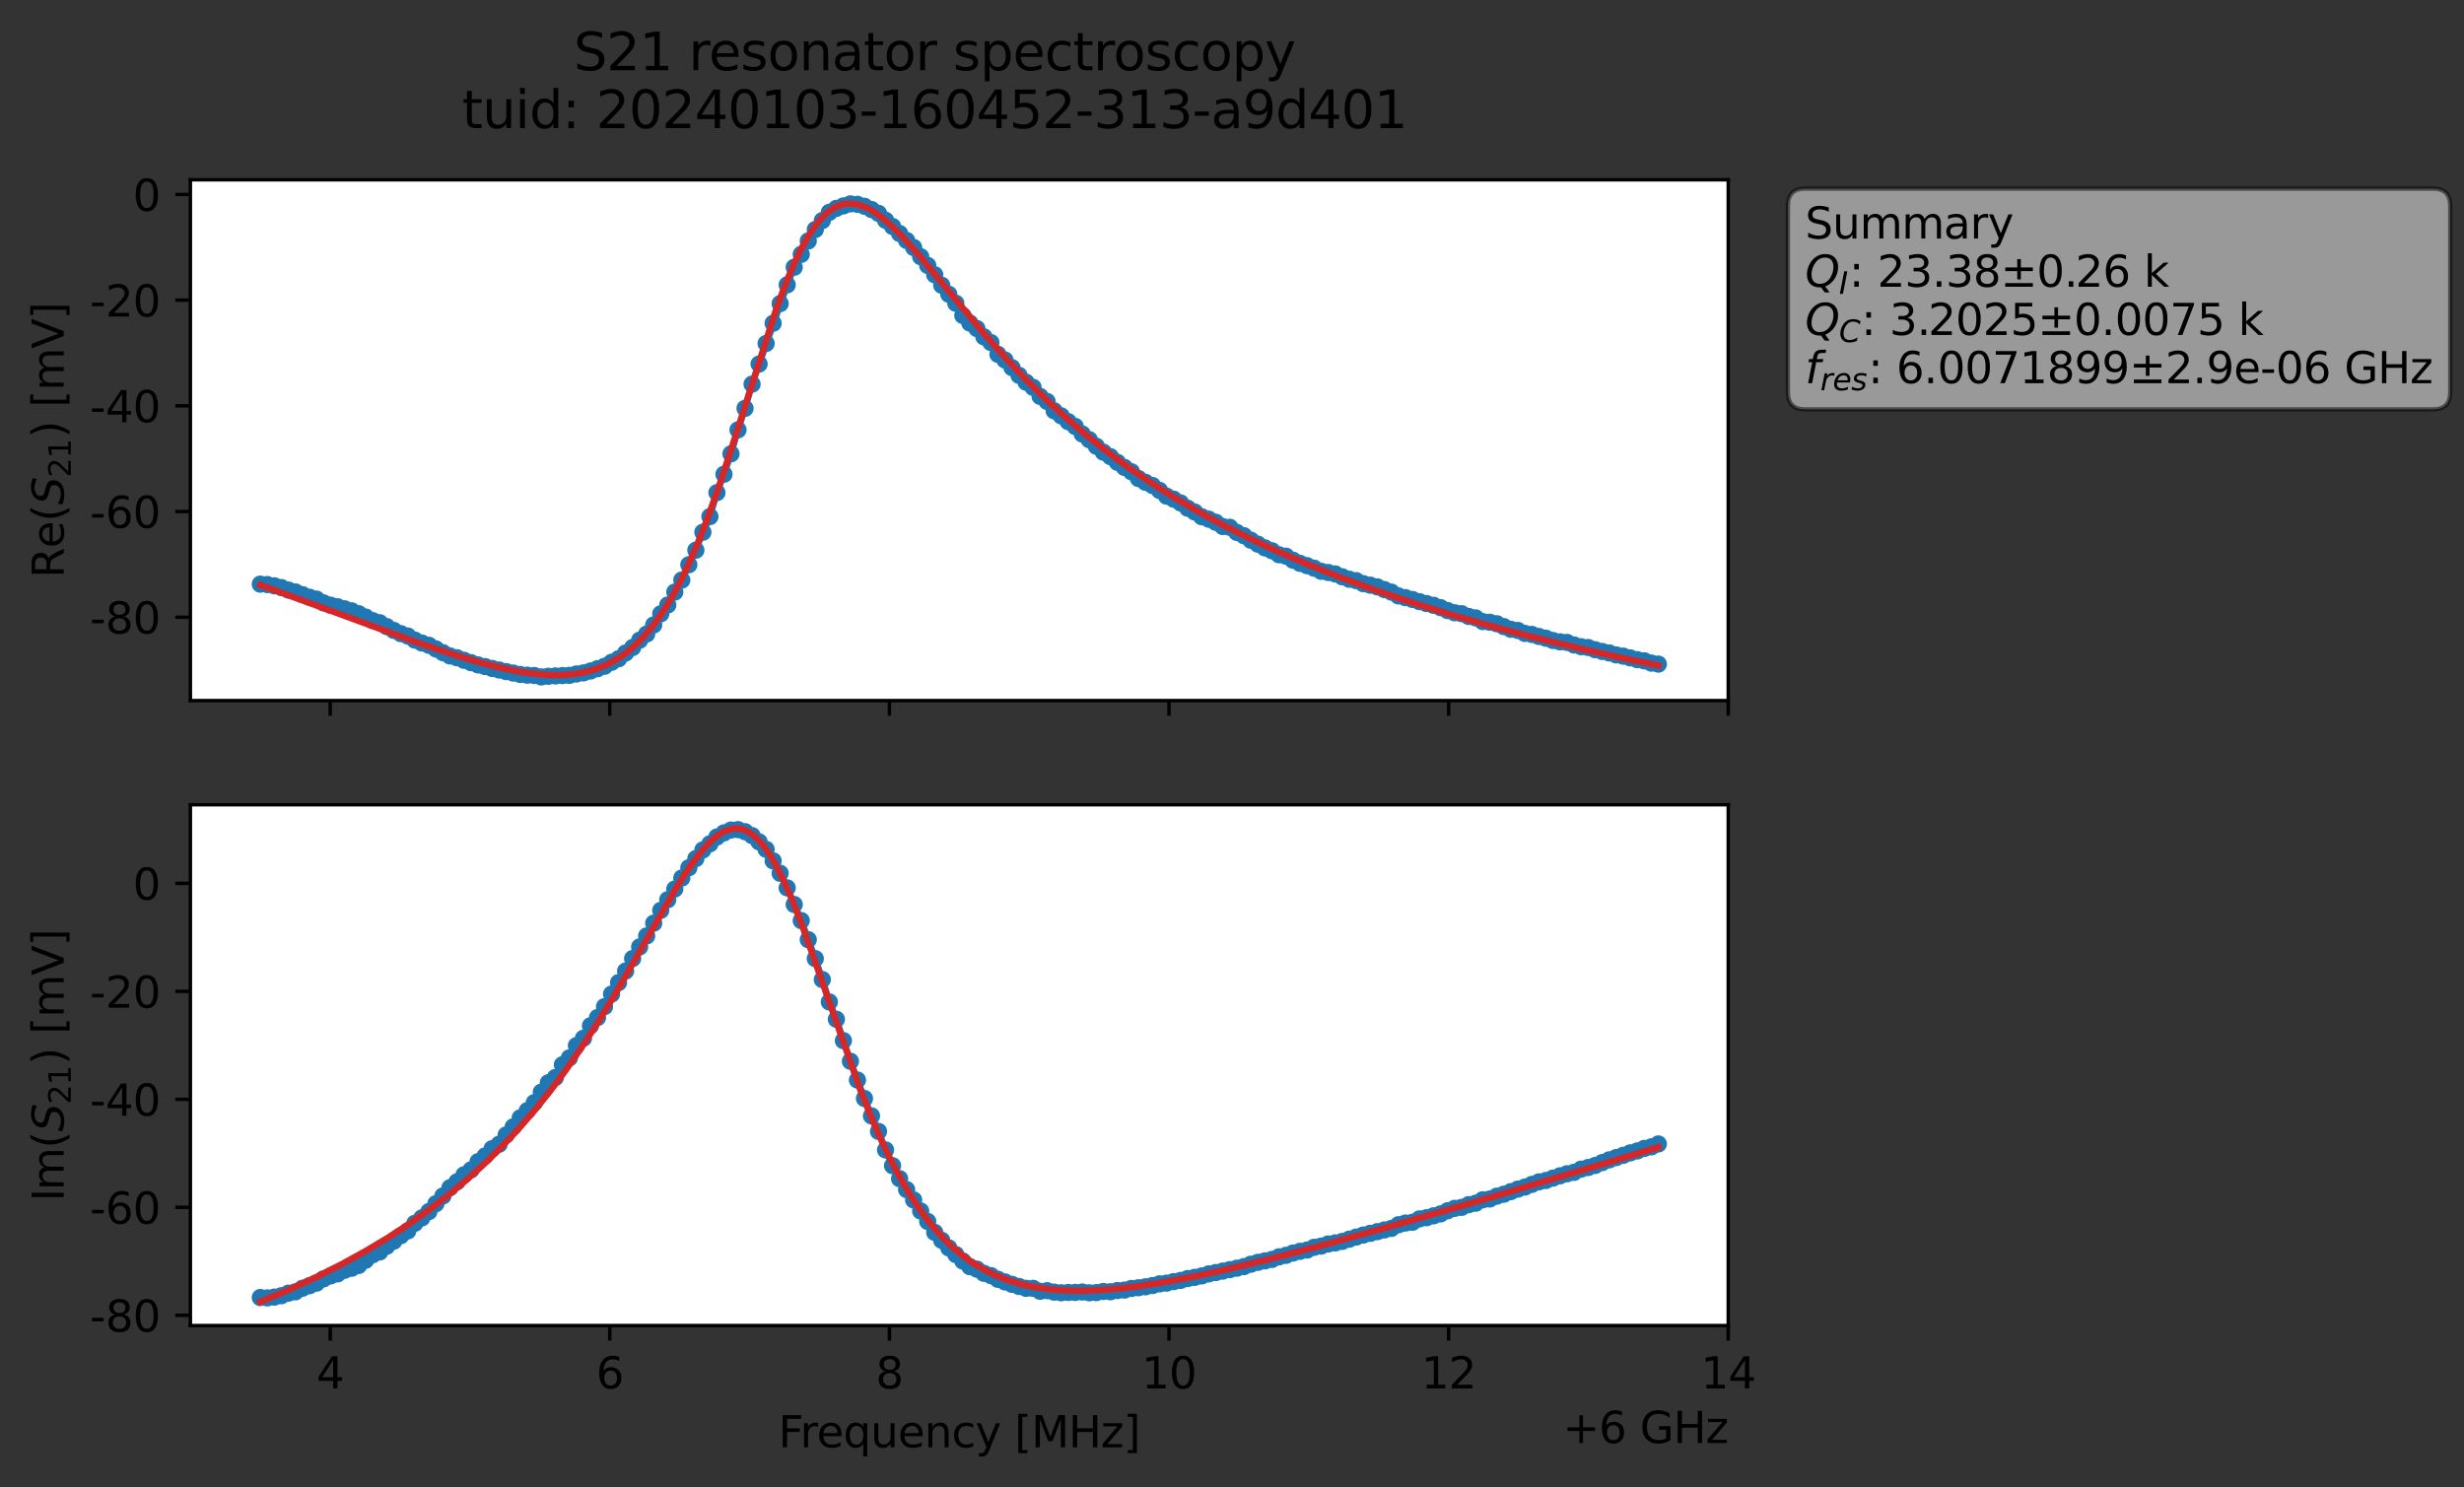 <?xml version="1.0" encoding="utf-8" standalone="no"?>
<!DOCTYPE svg PUBLIC "-//W3C//DTD SVG 1.1//EN"
  "http://www.w3.org/Graphics/SVG/1.1/DTD/svg11.dtd">
<svg xmlns:xlink="http://www.w3.org/1999/xlink" width="572.187pt" height="345.428pt" viewBox="0 0 572.187 345.428" xmlns="http://www.w3.org/2000/svg" version="1.1">
 <rect x="0" y="0" width="572.187" height="345.428" fill="#333333" stroke="none"/>
 <defs>
  <style type="text/css">*{stroke-linejoin: round; stroke-linecap: butt}</style>
 </defs>
 <g id="figure_1">
  <g id="patch_1">
   <path d="M 0 345.428 
L 572.187 345.428 
L 572.187 -0 
L 0 -0 
L 0 345.428 
z
" style="fill: none; opacity: 0"/>
  </g>
  <g id="axes_1">
   <g id="patch_2">
    <path d="M 44.211 162.72 
L 401.331 162.72 
L 401.331 41.76 
L 44.211 41.76 
z
" style="fill: #ffffff"/>
   </g>
   <g id="matplotlib.axis_1">
    <g id="xtick_1">
     <g id="line2d_1">
      <defs>
       <path id="mf53e708e8b" d="M 0 0 
L 0 3.5 
" style="stroke: #000000; stroke-width: 0.8"/>
      </defs>
      <g>
       <use xlink:href="#mf53e708e8b" x="76.676" y="162.72" style="stroke: #000000; stroke-width: 0.8"/>
      </g>
     </g>
    </g>
    <g id="xtick_2">
     <g id="line2d_2">
      <g>
       <use xlink:href="#mf53e708e8b" x="141.607" y="162.72" style="stroke: #000000; stroke-width: 0.8"/>
      </g>
     </g>
    </g>
    <g id="xtick_3">
     <g id="line2d_3">
      <g>
       <use xlink:href="#mf53e708e8b" x="206.538" y="162.72" style="stroke: #000000; stroke-width: 0.8"/>
      </g>
     </g>
    </g>
    <g id="xtick_4">
     <g id="line2d_4">
      <g>
       <use xlink:href="#mf53e708e8b" x="271.469" y="162.72" style="stroke: #000000; stroke-width: 0.8"/>
      </g>
     </g>
    </g>
    <g id="xtick_5">
     <g id="line2d_5">
      <g>
       <use xlink:href="#mf53e708e8b" x="336.4" y="162.72" style="stroke: #000000; stroke-width: 0.8"/>
      </g>
     </g>
    </g>
    <g id="xtick_6">
     <g id="line2d_6">
      <g>
       <use xlink:href="#mf53e708e8b" x="401.331" y="162.72" style="stroke: #000000; stroke-width: 0.8"/>
      </g>
     </g>
    </g>
   </g>
   <g id="matplotlib.axis_2">
    <g id="ytick_1">
     <g id="line2d_7">
      <defs>
       <path id="mcb839811e9" d="M 0 0 
L -3.5 0 
" style="stroke: #000000; stroke-width: 0.8"/>
      </defs>
      <g>
       <use xlink:href="#mcb839811e9" x="44.211" y="143.351" style="stroke: #000000; stroke-width: 0.8"/>
      </g>
     </g>
     <g id="text_1">
      <!-- -80 -->
      <g transform="translate(20.878 147.15) scale(0.1 -0.1)">
       <defs>
        <path id="DejaVuSans-2d" d="M 313 2009 
L 1997 2009 
L 1997 1497 
L 313 1497 
L 313 2009 
z
" transform="scale(0.016)"/>
        <path id="DejaVuSans-38" d="M 2034 2216 
Q 1584 2216 1326 1975 
Q 1069 1734 1069 1313 
Q 1069 891 1326 650 
Q 1584 409 2034 409 
Q 2484 409 2743 651 
Q 3003 894 3003 1313 
Q 3003 1734 2745 1975 
Q 2488 2216 2034 2216 
z
M 1403 2484 
Q 997 2584 770 2862 
Q 544 3141 544 3541 
Q 544 4100 942 4425 
Q 1341 4750 2034 4750 
Q 2731 4750 3128 4425 
Q 3525 4100 3525 3541 
Q 3525 3141 3298 2862 
Q 3072 2584 2669 2484 
Q 3125 2378 3379 2068 
Q 3634 1759 3634 1313 
Q 3634 634 3220 271 
Q 2806 -91 2034 -91 
Q 1263 -91 848 271 
Q 434 634 434 1313 
Q 434 1759 690 2068 
Q 947 2378 1403 2484 
z
M 1172 3481 
Q 1172 3119 1398 2916 
Q 1625 2713 2034 2713 
Q 2441 2713 2670 2916 
Q 2900 3119 2900 3481 
Q 2900 3844 2670 4047 
Q 2441 4250 2034 4250 
Q 1625 4250 1398 4047 
Q 1172 3844 1172 3481 
z
" transform="scale(0.016)"/>
        <path id="DejaVuSans-30" d="M 2034 4250 
Q 1547 4250 1301 3770 
Q 1056 3291 1056 2328 
Q 1056 1369 1301 889 
Q 1547 409 2034 409 
Q 2525 409 2770 889 
Q 3016 1369 3016 2328 
Q 3016 3291 2770 3770 
Q 2525 4250 2034 4250 
z
M 2034 4750 
Q 2819 4750 3233 4129 
Q 3647 3509 3647 2328 
Q 3647 1150 3233 529 
Q 2819 -91 2034 -91 
Q 1250 -91 836 529 
Q 422 1150 422 2328 
Q 422 3509 836 4129 
Q 1250 4750 2034 4750 
z
" transform="scale(0.016)"/>
       </defs>
       <use xlink:href="#DejaVuSans-2d"/>
       <use xlink:href="#DejaVuSans-38" x="36.084"/>
       <use xlink:href="#DejaVuSans-30" x="99.707"/>
      </g>
     </g>
    </g>
    <g id="ytick_2">
     <g id="line2d_8">
      <g>
       <use xlink:href="#mcb839811e9" x="44.211" y="118.805" style="stroke: #000000; stroke-width: 0.8"/>
      </g>
     </g>
     <g id="text_2">
      <!-- -60 -->
      <g transform="translate(20.878 122.604) scale(0.1 -0.1)">
       <defs>
        <path id="DejaVuSans-36" d="M 2113 2584 
Q 1688 2584 1439 2293 
Q 1191 2003 1191 1497 
Q 1191 994 1439 701 
Q 1688 409 2113 409 
Q 2538 409 2786 701 
Q 3034 994 3034 1497 
Q 3034 2003 2786 2293 
Q 2538 2584 2113 2584 
z
M 3366 4563 
L 3366 3988 
Q 3128 4100 2886 4159 
Q 2644 4219 2406 4219 
Q 1781 4219 1451 3797 
Q 1122 3375 1075 2522 
Q 1259 2794 1537 2939 
Q 1816 3084 2150 3084 
Q 2853 3084 3261 2657 
Q 3669 2231 3669 1497 
Q 3669 778 3244 343 
Q 2819 -91 2113 -91 
Q 1303 -91 875 529 
Q 447 1150 447 2328 
Q 447 3434 972 4092 
Q 1497 4750 2381 4750 
Q 2619 4750 2861 4703 
Q 3103 4656 3366 4563 
z
" transform="scale(0.016)"/>
       </defs>
       <use xlink:href="#DejaVuSans-2d"/>
       <use xlink:href="#DejaVuSans-36" x="36.084"/>
       <use xlink:href="#DejaVuSans-30" x="99.707"/>
      </g>
     </g>
    </g>
    <g id="ytick_3">
     <g id="line2d_9">
      <g>
       <use xlink:href="#mcb839811e9" x="44.211" y="94.259" style="stroke: #000000; stroke-width: 0.8"/>
      </g>
     </g>
     <g id="text_3">
      <!-- -40 -->
      <g transform="translate(20.878 98.058) scale(0.1 -0.1)">
       <defs>
        <path id="DejaVuSans-34" d="M 2419 4116 
L 825 1625 
L 2419 1625 
L 2419 4116 
z
M 2253 4666 
L 3047 4666 
L 3047 1625 
L 3713 1625 
L 3713 1100 
L 3047 1100 
L 3047 0 
L 2419 0 
L 2419 1100 
L 313 1100 
L 313 1709 
L 2253 4666 
z
" transform="scale(0.016)"/>
       </defs>
       <use xlink:href="#DejaVuSans-2d"/>
       <use xlink:href="#DejaVuSans-34" x="36.084"/>
       <use xlink:href="#DejaVuSans-30" x="99.707"/>
      </g>
     </g>
    </g>
    <g id="ytick_4">
     <g id="line2d_10">
      <g>
       <use xlink:href="#mcb839811e9" x="44.211" y="69.713" style="stroke: #000000; stroke-width: 0.8"/>
      </g>
     </g>
     <g id="text_4">
      <!-- -20 -->
      <g transform="translate(20.878 73.512) scale(0.1 -0.1)">
       <defs>
        <path id="DejaVuSans-32" d="M 1228 531 
L 3431 531 
L 3431 0 
L 469 0 
L 469 531 
Q 828 903 1448 1529 
Q 2069 2156 2228 2338 
Q 2531 2678 2651 2914 
Q 2772 3150 2772 3378 
Q 2772 3750 2511 3984 
Q 2250 4219 1831 4219 
Q 1534 4219 1204 4116 
Q 875 4013 500 3803 
L 500 4441 
Q 881 4594 1212 4672 
Q 1544 4750 1819 4750 
Q 2544 4750 2975 4387 
Q 3406 4025 3406 3419 
Q 3406 3131 3298 2873 
Q 3191 2616 2906 2266 
Q 2828 2175 2409 1742 
Q 1991 1309 1228 531 
z
" transform="scale(0.016)"/>
       </defs>
       <use xlink:href="#DejaVuSans-2d"/>
       <use xlink:href="#DejaVuSans-32" x="36.084"/>
       <use xlink:href="#DejaVuSans-30" x="99.707"/>
      </g>
     </g>
    </g>
    <g id="ytick_5">
     <g id="line2d_11">
      <g>
       <use xlink:href="#mcb839811e9" x="44.211" y="45.167" style="stroke: #000000; stroke-width: 0.8"/>
      </g>
     </g>
     <g id="text_5">
      <!-- 0 -->
      <g transform="translate(30.848 48.966) scale(0.1 -0.1)">
       <use xlink:href="#DejaVuSans-30"/>
      </g>
     </g>
    </g>
    <g id="text_6">
     <!-- Re$(S_{21})$ [mV] -->
     <g transform="translate(14.798 134.24) rotate(-90) scale(0.1 -0.1)">
      <defs>
       <path id="DejaVuSans-52" d="M 2841 2188 
Q 3044 2119 3236 1894 
Q 3428 1669 3622 1275 
L 4263 0 
L 3584 0 
L 2988 1197 
Q 2756 1666 2539 1819 
Q 2322 1972 1947 1972 
L 1259 1972 
L 1259 0 
L 628 0 
L 628 4666 
L 2053 4666 
Q 2853 4666 3247 4331 
Q 3641 3997 3641 3322 
Q 3641 2881 3436 2590 
Q 3231 2300 2841 2188 
z
M 1259 4147 
L 1259 2491 
L 2053 2491 
Q 2509 2491 2742 2702 
Q 2975 2913 2975 3322 
Q 2975 3731 2742 3939 
Q 2509 4147 2053 4147 
L 1259 4147 
z
" transform="scale(0.016)"/>
       <path id="DejaVuSans-65" d="M 3597 1894 
L 3597 1613 
L 953 1613 
Q 991 1019 1311 708 
Q 1631 397 2203 397 
Q 2534 397 2845 478 
Q 3156 559 3463 722 
L 3463 178 
Q 3153 47 2828 -22 
Q 2503 -91 2169 -91 
Q 1331 -91 842 396 
Q 353 884 353 1716 
Q 353 2575 817 3079 
Q 1281 3584 2069 3584 
Q 2775 3584 3186 3129 
Q 3597 2675 3597 1894 
z
M 3022 2063 
Q 3016 2534 2758 2815 
Q 2500 3097 2075 3097 
Q 1594 3097 1305 2825 
Q 1016 2553 972 2059 
L 3022 2063 
z
" transform="scale(0.016)"/>
       <path id="DejaVuSans-28" d="M 1984 4856 
Q 1566 4138 1362 3434 
Q 1159 2731 1159 2009 
Q 1159 1288 1364 580 
Q 1569 -128 1984 -844 
L 1484 -844 
Q 1016 -109 783 600 
Q 550 1309 550 2009 
Q 550 2706 781 3412 
Q 1013 4119 1484 4856 
L 1984 4856 
z
" transform="scale(0.016)"/>
       <path id="DejaVuSans-Oblique-53" d="M 3859 4513 
L 3738 3897 
Q 3422 4066 3111 4152 
Q 2800 4238 2509 4238 
Q 1944 4238 1609 3991 
Q 1275 3744 1275 3334 
Q 1275 3109 1398 2989 
Q 1522 2869 2034 2731 
L 2413 2638 
Q 3053 2472 3303 2217 
Q 3553 1963 3553 1503 
Q 3553 797 2998 353 
Q 2444 -91 1538 -91 
Q 1166 -91 791 -17 
Q 416 56 38 206 
L 166 856 
Q 513 641 861 531 
Q 1209 422 1556 422 
Q 2147 422 2503 684 
Q 2859 947 2859 1369 
Q 2859 1650 2717 1795 
Q 2575 1941 2106 2059 
L 1728 2156 
Q 1081 2325 845 2545 
Q 609 2766 609 3163 
Q 609 3859 1145 4304 
Q 1681 4750 2541 4750 
Q 2875 4750 3203 4690 
Q 3531 4631 3859 4513 
z
" transform="scale(0.016)"/>
       <path id="DejaVuSans-31" d="M 794 531 
L 1825 531 
L 1825 4091 
L 703 3866 
L 703 4441 
L 1819 4666 
L 2450 4666 
L 2450 531 
L 3481 531 
L 3481 0 
L 794 0 
L 794 531 
z
" transform="scale(0.016)"/>
       <path id="DejaVuSans-29" d="M 513 4856 
L 1013 4856 
Q 1481 4119 1714 3412 
Q 1947 2706 1947 2009 
Q 1947 1309 1714 600 
Q 1481 -109 1013 -844 
L 513 -844 
Q 928 -128 1133 580 
Q 1338 1288 1338 2009 
Q 1338 2731 1133 3434 
Q 928 4138 513 4856 
z
" transform="scale(0.016)"/>
       <path id="DejaVuSans-20" transform="scale(0.016)"/>
       <path id="DejaVuSans-5b" d="M 550 4863 
L 1875 4863 
L 1875 4416 
L 1125 4416 
L 1125 -397 
L 1875 -397 
L 1875 -844 
L 550 -844 
L 550 4863 
z
" transform="scale(0.016)"/>
       <path id="DejaVuSans-6d" d="M 3328 2828 
Q 3544 3216 3844 3400 
Q 4144 3584 4550 3584 
Q 5097 3584 5394 3201 
Q 5691 2819 5691 2113 
L 5691 0 
L 5113 0 
L 5113 2094 
Q 5113 2597 4934 2840 
Q 4756 3084 4391 3084 
Q 3944 3084 3684 2787 
Q 3425 2491 3425 1978 
L 3425 0 
L 2847 0 
L 2847 2094 
Q 2847 2600 2669 2842 
Q 2491 3084 2119 3084 
Q 1678 3084 1418 2786 
Q 1159 2488 1159 1978 
L 1159 0 
L 581 0 
L 581 3500 
L 1159 3500 
L 1159 2956 
Q 1356 3278 1631 3431 
Q 1906 3584 2284 3584 
Q 2666 3584 2933 3390 
Q 3200 3197 3328 2828 
z
" transform="scale(0.016)"/>
       <path id="DejaVuSans-56" d="M 1831 0 
L 50 4666 
L 709 4666 
L 2188 738 
L 3669 4666 
L 4325 4666 
L 2547 0 
L 1831 0 
z
" transform="scale(0.016)"/>
       <path id="DejaVuSans-5d" d="M 1947 4863 
L 1947 -844 
L 622 -844 
L 622 -397 
L 1369 -397 
L 1369 4416 
L 622 4416 
L 622 4863 
L 1947 4863 
z
" transform="scale(0.016)"/>
      </defs>
      <use xlink:href="#DejaVuSans-52" transform="translate(0 0.016)"/>
      <use xlink:href="#DejaVuSans-65" transform="translate(69.482 0.016)"/>
      <use xlink:href="#DejaVuSans-28" transform="translate(131.006 0.016)"/>
      <use xlink:href="#DejaVuSans-Oblique-53" transform="translate(170.02 0.016)"/>
      <use xlink:href="#DejaVuSans-32" transform="translate(233.496 -16.391) scale(0.7)"/>
      <use xlink:href="#DejaVuSans-31" transform="translate(278.032 -16.391) scale(0.7)"/>
      <use xlink:href="#DejaVuSans-29" transform="translate(325.303 0.016)"/>
      <use xlink:href="#DejaVuSans-20" transform="translate(364.316 0.016)"/>
      <use xlink:href="#DejaVuSans-5b" transform="translate(396.104 0.016)"/>
      <use xlink:href="#DejaVuSans-6d" transform="translate(435.117 0.016)"/>
      <use xlink:href="#DejaVuSans-56" transform="translate(532.529 0.016)"/>
      <use xlink:href="#DejaVuSans-5d" transform="translate(600.938 0.016)"/>
     </g>
    </g>
   </g>
   <g id="line2d_12">
    <path d="M 60.444 135.672 
L 62.075 135.773 
L 65.338 136.473 
L 66.969 137.05 
L 68.601 137.482 
L 71.864 138.712 
L 73.495 139.149 
L 75.127 140.021 
L 76.758 140.558 
L 78.389 140.923 
L 81.652 141.876 
L 83.284 142.534 
L 86.547 144.151 
L 88.178 144.637 
L 91.441 146.421 
L 93.072 147.171 
L 94.704 147.723 
L 96.335 148.675 
L 97.967 149.349 
L 99.598 149.875 
L 104.492 152.355 
L 106.124 152.772 
L 111.018 154.441 
L 120.807 156.653 
L 125.701 157.222 
L 128.964 156.995 
L 132.227 156.854 
L 137.121 155.852 
L 140.384 154.746 
L 143.647 153.008 
L 146.909 150.393 
L 148.541 148.69 
L 150.172 147.255 
L 151.804 145.145 
L 153.435 142.572 
L 155.067 140.516 
L 158.329 134.725 
L 161.592 127.783 
L 163.224 123.613 
L 164.855 119.982 
L 166.487 114.426 
L 168.118 110.156 
L 169.749 105.407 
L 171.381 99.841 
L 173.012 94.846 
L 174.644 89.226 
L 182.801 66.159 
L 184.432 62.069 
L 187.695 55.96 
L 189.327 53.312 
L 192.589 49.311 
L 194.221 48.4 
L 197.484 47.353 
L 199.115 47.457 
L 200.747 47.91 
L 202.378 48.667 
L 204.009 49.558 
L 205.641 51.161 
L 207.272 52.606 
L 212.167 57.487 
L 217.061 63.817 
L 218.692 66.261 
L 221.955 70.431 
L 223.587 73.271 
L 225.218 75.036 
L 226.85 76.312 
L 228.481 78.229 
L 230.112 79.567 
L 231.744 82.302 
L 233.375 83.618 
L 236.638 87.177 
L 238.27 88.771 
L 239.901 89.967 
L 241.532 92.07 
L 243.164 93.253 
L 244.795 95.411 
L 246.427 96.588 
L 248.058 97.934 
L 249.69 99.055 
L 251.321 100.804 
L 252.952 102.128 
L 256.215 105.019 
L 257.847 106.051 
L 261.11 108.562 
L 262.741 109.572 
L 264.372 111.14 
L 266.004 112.026 
L 267.635 112.769 
L 269.267 113.908 
L 270.898 115.238 
L 272.53 115.935 
L 274.161 116.812 
L 275.792 118.036 
L 277.424 118.913 
L 279.055 120.018 
L 280.687 120.583 
L 282.318 121.307 
L 283.95 122.284 
L 285.581 122.467 
L 287.212 123.655 
L 288.844 124.416 
L 292.107 126.39 
L 293.738 127.254 
L 295.37 127.92 
L 297.001 128.849 
L 298.632 129.177 
L 300.264 130.113 
L 301.895 130.851 
L 305.158 131.967 
L 306.79 132.684 
L 310.052 133.302 
L 313.315 134.532 
L 314.947 134.872 
L 316.578 135.562 
L 319.841 136.312 
L 323.104 137.527 
L 324.735 138.408 
L 327.998 139.238 
L 331.261 140.179 
L 332.892 140.589 
L 334.524 141.128 
L 336.155 141.815 
L 337.787 142.322 
L 339.418 142.536 
L 341.05 143.179 
L 342.681 143.514 
L 344.312 144.367 
L 345.944 144.526 
L 347.575 144.872 
L 350.838 146.16 
L 352.47 146.424 
L 354.101 147.12 
L 355.732 147.357 
L 360.627 148.765 
L 362.258 149.078 
L 363.89 149.205 
L 365.521 149.802 
L 367.152 150.205 
L 368.784 150.388 
L 370.415 150.909 
L 380.204 153.213 
L 381.835 153.485 
L 383.467 154.015 
L 385.098 154.248 
L 385.098 154.248 
" clip-path="url(#p29406a8ebc)" style="fill: none; stroke: #1f77b4; stroke-width: 1.5; stroke-linecap: square"/>
    <defs>
     <path id="mdd8c40d5b0" d="M 0 1.5 
C 0.398 1.5 0.779 1.342 1.061 1.061 
C 1.342 0.779 1.5 0.398 1.5 0 
C 1.5 -0.398 1.342 -0.779 1.061 -1.061 
C 0.779 -1.342 0.398 -1.5 0 -1.5 
C -0.398 -1.5 -0.779 -1.342 -1.061 -1.061 
C -1.342 -0.779 -1.5 -0.398 -1.5 0 
C -1.5 0.398 -1.342 0.779 -1.061 1.061 
C -0.779 1.342 -0.398 1.5 0 1.5 
z
" style="stroke: #1f77b4"/>
    </defs>
    <g clip-path="url(#p29406a8ebc)">
     <use xlink:href="#mdd8c40d5b0" x="60.444" y="135.672" style="fill: #1f77b4; stroke: #1f77b4"/>
     <use xlink:href="#mdd8c40d5b0" x="62.075" y="135.773" style="fill: #1f77b4; stroke: #1f77b4"/>
     <use xlink:href="#mdd8c40d5b0" x="63.707" y="136.068" style="fill: #1f77b4; stroke: #1f77b4"/>
     <use xlink:href="#mdd8c40d5b0" x="65.338" y="136.473" style="fill: #1f77b4; stroke: #1f77b4"/>
     <use xlink:href="#mdd8c40d5b0" x="66.969" y="137.05" style="fill: #1f77b4; stroke: #1f77b4"/>
     <use xlink:href="#mdd8c40d5b0" x="68.601" y="137.482" style="fill: #1f77b4; stroke: #1f77b4"/>
     <use xlink:href="#mdd8c40d5b0" x="70.232" y="138.113" style="fill: #1f77b4; stroke: #1f77b4"/>
     <use xlink:href="#mdd8c40d5b0" x="71.864" y="138.712" style="fill: #1f77b4; stroke: #1f77b4"/>
     <use xlink:href="#mdd8c40d5b0" x="73.495" y="139.149" style="fill: #1f77b4; stroke: #1f77b4"/>
     <use xlink:href="#mdd8c40d5b0" x="75.127" y="140.021" style="fill: #1f77b4; stroke: #1f77b4"/>
     <use xlink:href="#mdd8c40d5b0" x="76.758" y="140.558" style="fill: #1f77b4; stroke: #1f77b4"/>
     <use xlink:href="#mdd8c40d5b0" x="78.389" y="140.923" style="fill: #1f77b4; stroke: #1f77b4"/>
     <use xlink:href="#mdd8c40d5b0" x="80.021" y="141.406" style="fill: #1f77b4; stroke: #1f77b4"/>
     <use xlink:href="#mdd8c40d5b0" x="81.652" y="141.876" style="fill: #1f77b4; stroke: #1f77b4"/>
     <use xlink:href="#mdd8c40d5b0" x="83.284" y="142.534" style="fill: #1f77b4; stroke: #1f77b4"/>
     <use xlink:href="#mdd8c40d5b0" x="84.915" y="143.315" style="fill: #1f77b4; stroke: #1f77b4"/>
     <use xlink:href="#mdd8c40d5b0" x="86.547" y="144.151" style="fill: #1f77b4; stroke: #1f77b4"/>
     <use xlink:href="#mdd8c40d5b0" x="88.178" y="144.637" style="fill: #1f77b4; stroke: #1f77b4"/>
     <use xlink:href="#mdd8c40d5b0" x="89.809" y="145.533" style="fill: #1f77b4; stroke: #1f77b4"/>
     <use xlink:href="#mdd8c40d5b0" x="91.441" y="146.421" style="fill: #1f77b4; stroke: #1f77b4"/>
     <use xlink:href="#mdd8c40d5b0" x="93.072" y="147.171" style="fill: #1f77b4; stroke: #1f77b4"/>
     <use xlink:href="#mdd8c40d5b0" x="94.704" y="147.723" style="fill: #1f77b4; stroke: #1f77b4"/>
     <use xlink:href="#mdd8c40d5b0" x="96.335" y="148.675" style="fill: #1f77b4; stroke: #1f77b4"/>
     <use xlink:href="#mdd8c40d5b0" x="97.967" y="149.349" style="fill: #1f77b4; stroke: #1f77b4"/>
     <use xlink:href="#mdd8c40d5b0" x="99.598" y="149.875" style="fill: #1f77b4; stroke: #1f77b4"/>
     <use xlink:href="#mdd8c40d5b0" x="101.229" y="150.721" style="fill: #1f77b4; stroke: #1f77b4"/>
     <use xlink:href="#mdd8c40d5b0" x="102.861" y="151.589" style="fill: #1f77b4; stroke: #1f77b4"/>
     <use xlink:href="#mdd8c40d5b0" x="104.492" y="152.355" style="fill: #1f77b4; stroke: #1f77b4"/>
     <use xlink:href="#mdd8c40d5b0" x="106.124" y="152.772" style="fill: #1f77b4; stroke: #1f77b4"/>
     <use xlink:href="#mdd8c40d5b0" x="107.755" y="153.361" style="fill: #1f77b4; stroke: #1f77b4"/>
     <use xlink:href="#mdd8c40d5b0" x="109.387" y="153.912" style="fill: #1f77b4; stroke: #1f77b4"/>
     <use xlink:href="#mdd8c40d5b0" x="111.018" y="154.441" style="fill: #1f77b4; stroke: #1f77b4"/>
     <use xlink:href="#mdd8c40d5b0" x="112.649" y="154.817" style="fill: #1f77b4; stroke: #1f77b4"/>
     <use xlink:href="#mdd8c40d5b0" x="114.281" y="155.258" style="fill: #1f77b4; stroke: #1f77b4"/>
     <use xlink:href="#mdd8c40d5b0" x="115.912" y="155.612" style="fill: #1f77b4; stroke: #1f77b4"/>
     <use xlink:href="#mdd8c40d5b0" x="117.544" y="155.991" style="fill: #1f77b4; stroke: #1f77b4"/>
     <use xlink:href="#mdd8c40d5b0" x="119.175" y="156.322" style="fill: #1f77b4; stroke: #1f77b4"/>
     <use xlink:href="#mdd8c40d5b0" x="120.807" y="156.653" style="fill: #1f77b4; stroke: #1f77b4"/>
     <use xlink:href="#mdd8c40d5b0" x="122.438" y="156.817" style="fill: #1f77b4; stroke: #1f77b4"/>
     <use xlink:href="#mdd8c40d5b0" x="124.069" y="156.894" style="fill: #1f77b4; stroke: #1f77b4"/>
     <use xlink:href="#mdd8c40d5b0" x="125.701" y="157.222" style="fill: #1f77b4; stroke: #1f77b4"/>
     <use xlink:href="#mdd8c40d5b0" x="127.332" y="157.071" style="fill: #1f77b4; stroke: #1f77b4"/>
     <use xlink:href="#mdd8c40d5b0" x="128.964" y="156.995" style="fill: #1f77b4; stroke: #1f77b4"/>
     <use xlink:href="#mdd8c40d5b0" x="130.595" y="156.909" style="fill: #1f77b4; stroke: #1f77b4"/>
     <use xlink:href="#mdd8c40d5b0" x="132.227" y="156.854" style="fill: #1f77b4; stroke: #1f77b4"/>
     <use xlink:href="#mdd8c40d5b0" x="133.858" y="156.537" style="fill: #1f77b4; stroke: #1f77b4"/>
     <use xlink:href="#mdd8c40d5b0" x="135.489" y="156.286" style="fill: #1f77b4; stroke: #1f77b4"/>
     <use xlink:href="#mdd8c40d5b0" x="137.121" y="155.852" style="fill: #1f77b4; stroke: #1f77b4"/>
     <use xlink:href="#mdd8c40d5b0" x="138.752" y="155.312" style="fill: #1f77b4; stroke: #1f77b4"/>
     <use xlink:href="#mdd8c40d5b0" x="140.384" y="154.746" style="fill: #1f77b4; stroke: #1f77b4"/>
     <use xlink:href="#mdd8c40d5b0" x="142.015" y="153.824" style="fill: #1f77b4; stroke: #1f77b4"/>
     <use xlink:href="#mdd8c40d5b0" x="143.647" y="153.008" style="fill: #1f77b4; stroke: #1f77b4"/>
     <use xlink:href="#mdd8c40d5b0" x="145.278" y="151.661" style="fill: #1f77b4; stroke: #1f77b4"/>
     <use xlink:href="#mdd8c40d5b0" x="146.909" y="150.393" style="fill: #1f77b4; stroke: #1f77b4"/>
     <use xlink:href="#mdd8c40d5b0" x="148.541" y="148.69" style="fill: #1f77b4; stroke: #1f77b4"/>
     <use xlink:href="#mdd8c40d5b0" x="150.172" y="147.255" style="fill: #1f77b4; stroke: #1f77b4"/>
     <use xlink:href="#mdd8c40d5b0" x="151.804" y="145.145" style="fill: #1f77b4; stroke: #1f77b4"/>
     <use xlink:href="#mdd8c40d5b0" x="153.435" y="142.572" style="fill: #1f77b4; stroke: #1f77b4"/>
     <use xlink:href="#mdd8c40d5b0" x="155.067" y="140.516" style="fill: #1f77b4; stroke: #1f77b4"/>
     <use xlink:href="#mdd8c40d5b0" x="156.698" y="137.517" style="fill: #1f77b4; stroke: #1f77b4"/>
     <use xlink:href="#mdd8c40d5b0" x="158.329" y="134.725" style="fill: #1f77b4; stroke: #1f77b4"/>
     <use xlink:href="#mdd8c40d5b0" x="159.961" y="131.163" style="fill: #1f77b4; stroke: #1f77b4"/>
     <use xlink:href="#mdd8c40d5b0" x="161.592" y="127.783" style="fill: #1f77b4; stroke: #1f77b4"/>
     <use xlink:href="#mdd8c40d5b0" x="163.224" y="123.613" style="fill: #1f77b4; stroke: #1f77b4"/>
     <use xlink:href="#mdd8c40d5b0" x="164.855" y="119.982" style="fill: #1f77b4; stroke: #1f77b4"/>
     <use xlink:href="#mdd8c40d5b0" x="166.487" y="114.426" style="fill: #1f77b4; stroke: #1f77b4"/>
     <use xlink:href="#mdd8c40d5b0" x="168.118" y="110.156" style="fill: #1f77b4; stroke: #1f77b4"/>
     <use xlink:href="#mdd8c40d5b0" x="169.749" y="105.407" style="fill: #1f77b4; stroke: #1f77b4"/>
     <use xlink:href="#mdd8c40d5b0" x="171.381" y="99.841" style="fill: #1f77b4; stroke: #1f77b4"/>
     <use xlink:href="#mdd8c40d5b0" x="173.012" y="94.846" style="fill: #1f77b4; stroke: #1f77b4"/>
     <use xlink:href="#mdd8c40d5b0" x="174.644" y="89.226" style="fill: #1f77b4; stroke: #1f77b4"/>
     <use xlink:href="#mdd8c40d5b0" x="176.275" y="84.55" style="fill: #1f77b4; stroke: #1f77b4"/>
     <use xlink:href="#mdd8c40d5b0" x="177.907" y="79.774" style="fill: #1f77b4; stroke: #1f77b4"/>
     <use xlink:href="#mdd8c40d5b0" x="179.538" y="75.077" style="fill: #1f77b4; stroke: #1f77b4"/>
     <use xlink:href="#mdd8c40d5b0" x="181.169" y="70.518" style="fill: #1f77b4; stroke: #1f77b4"/>
     <use xlink:href="#mdd8c40d5b0" x="182.801" y="66.159" style="fill: #1f77b4; stroke: #1f77b4"/>
     <use xlink:href="#mdd8c40d5b0" x="184.432" y="62.069" style="fill: #1f77b4; stroke: #1f77b4"/>
     <use xlink:href="#mdd8c40d5b0" x="186.064" y="59.068" style="fill: #1f77b4; stroke: #1f77b4"/>
     <use xlink:href="#mdd8c40d5b0" x="187.695" y="55.96" style="fill: #1f77b4; stroke: #1f77b4"/>
     <use xlink:href="#mdd8c40d5b0" x="189.327" y="53.312" style="fill: #1f77b4; stroke: #1f77b4"/>
     <use xlink:href="#mdd8c40d5b0" x="190.958" y="51.228" style="fill: #1f77b4; stroke: #1f77b4"/>
     <use xlink:href="#mdd8c40d5b0" x="192.589" y="49.311" style="fill: #1f77b4; stroke: #1f77b4"/>
     <use xlink:href="#mdd8c40d5b0" x="194.221" y="48.4" style="fill: #1f77b4; stroke: #1f77b4"/>
     <use xlink:href="#mdd8c40d5b0" x="195.852" y="47.824" style="fill: #1f77b4; stroke: #1f77b4"/>
     <use xlink:href="#mdd8c40d5b0" x="197.484" y="47.353" style="fill: #1f77b4; stroke: #1f77b4"/>
     <use xlink:href="#mdd8c40d5b0" x="199.115" y="47.457" style="fill: #1f77b4; stroke: #1f77b4"/>
     <use xlink:href="#mdd8c40d5b0" x="200.747" y="47.91" style="fill: #1f77b4; stroke: #1f77b4"/>
     <use xlink:href="#mdd8c40d5b0" x="202.378" y="48.667" style="fill: #1f77b4; stroke: #1f77b4"/>
     <use xlink:href="#mdd8c40d5b0" x="204.009" y="49.558" style="fill: #1f77b4; stroke: #1f77b4"/>
     <use xlink:href="#mdd8c40d5b0" x="205.641" y="51.161" style="fill: #1f77b4; stroke: #1f77b4"/>
     <use xlink:href="#mdd8c40d5b0" x="207.272" y="52.606" style="fill: #1f77b4; stroke: #1f77b4"/>
     <use xlink:href="#mdd8c40d5b0" x="208.904" y="54.236" style="fill: #1f77b4; stroke: #1f77b4"/>
     <use xlink:href="#mdd8c40d5b0" x="210.535" y="55.846" style="fill: #1f77b4; stroke: #1f77b4"/>
     <use xlink:href="#mdd8c40d5b0" x="212.167" y="57.487" style="fill: #1f77b4; stroke: #1f77b4"/>
     <use xlink:href="#mdd8c40d5b0" x="213.798" y="59.621" style="fill: #1f77b4; stroke: #1f77b4"/>
     <use xlink:href="#mdd8c40d5b0" x="215.43" y="61.652" style="fill: #1f77b4; stroke: #1f77b4"/>
     <use xlink:href="#mdd8c40d5b0" x="217.061" y="63.817" style="fill: #1f77b4; stroke: #1f77b4"/>
     <use xlink:href="#mdd8c40d5b0" x="218.692" y="66.261" style="fill: #1f77b4; stroke: #1f77b4"/>
     <use xlink:href="#mdd8c40d5b0" x="220.324" y="68.338" style="fill: #1f77b4; stroke: #1f77b4"/>
     <use xlink:href="#mdd8c40d5b0" x="221.955" y="70.431" style="fill: #1f77b4; stroke: #1f77b4"/>
     <use xlink:href="#mdd8c40d5b0" x="223.587" y="73.271" style="fill: #1f77b4; stroke: #1f77b4"/>
     <use xlink:href="#mdd8c40d5b0" x="225.218" y="75.036" style="fill: #1f77b4; stroke: #1f77b4"/>
     <use xlink:href="#mdd8c40d5b0" x="226.85" y="76.312" style="fill: #1f77b4; stroke: #1f77b4"/>
     <use xlink:href="#mdd8c40d5b0" x="228.481" y="78.229" style="fill: #1f77b4; stroke: #1f77b4"/>
     <use xlink:href="#mdd8c40d5b0" x="230.112" y="79.567" style="fill: #1f77b4; stroke: #1f77b4"/>
     <use xlink:href="#mdd8c40d5b0" x="231.744" y="82.302" style="fill: #1f77b4; stroke: #1f77b4"/>
     <use xlink:href="#mdd8c40d5b0" x="233.375" y="83.618" style="fill: #1f77b4; stroke: #1f77b4"/>
     <use xlink:href="#mdd8c40d5b0" x="235.007" y="85.391" style="fill: #1f77b4; stroke: #1f77b4"/>
     <use xlink:href="#mdd8c40d5b0" x="236.638" y="87.177" style="fill: #1f77b4; stroke: #1f77b4"/>
     <use xlink:href="#mdd8c40d5b0" x="238.27" y="88.771" style="fill: #1f77b4; stroke: #1f77b4"/>
     <use xlink:href="#mdd8c40d5b0" x="239.901" y="89.967" style="fill: #1f77b4; stroke: #1f77b4"/>
     <use xlink:href="#mdd8c40d5b0" x="241.532" y="92.07" style="fill: #1f77b4; stroke: #1f77b4"/>
     <use xlink:href="#mdd8c40d5b0" x="243.164" y="93.253" style="fill: #1f77b4; stroke: #1f77b4"/>
     <use xlink:href="#mdd8c40d5b0" x="244.795" y="95.411" style="fill: #1f77b4; stroke: #1f77b4"/>
     <use xlink:href="#mdd8c40d5b0" x="246.427" y="96.588" style="fill: #1f77b4; stroke: #1f77b4"/>
     <use xlink:href="#mdd8c40d5b0" x="248.058" y="97.934" style="fill: #1f77b4; stroke: #1f77b4"/>
     <use xlink:href="#mdd8c40d5b0" x="249.69" y="99.055" style="fill: #1f77b4; stroke: #1f77b4"/>
     <use xlink:href="#mdd8c40d5b0" x="251.321" y="100.804" style="fill: #1f77b4; stroke: #1f77b4"/>
     <use xlink:href="#mdd8c40d5b0" x="252.952" y="102.128" style="fill: #1f77b4; stroke: #1f77b4"/>
     <use xlink:href="#mdd8c40d5b0" x="254.584" y="103.646" style="fill: #1f77b4; stroke: #1f77b4"/>
     <use xlink:href="#mdd8c40d5b0" x="256.215" y="105.019" style="fill: #1f77b4; stroke: #1f77b4"/>
     <use xlink:href="#mdd8c40d5b0" x="257.847" y="106.051" style="fill: #1f77b4; stroke: #1f77b4"/>
     <use xlink:href="#mdd8c40d5b0" x="259.478" y="107.376" style="fill: #1f77b4; stroke: #1f77b4"/>
     <use xlink:href="#mdd8c40d5b0" x="261.11" y="108.562" style="fill: #1f77b4; stroke: #1f77b4"/>
     <use xlink:href="#mdd8c40d5b0" x="262.741" y="109.572" style="fill: #1f77b4; stroke: #1f77b4"/>
     <use xlink:href="#mdd8c40d5b0" x="264.372" y="111.14" style="fill: #1f77b4; stroke: #1f77b4"/>
     <use xlink:href="#mdd8c40d5b0" x="266.004" y="112.026" style="fill: #1f77b4; stroke: #1f77b4"/>
     <use xlink:href="#mdd8c40d5b0" x="267.635" y="112.769" style="fill: #1f77b4; stroke: #1f77b4"/>
     <use xlink:href="#mdd8c40d5b0" x="269.267" y="113.908" style="fill: #1f77b4; stroke: #1f77b4"/>
     <use xlink:href="#mdd8c40d5b0" x="270.898" y="115.238" style="fill: #1f77b4; stroke: #1f77b4"/>
     <use xlink:href="#mdd8c40d5b0" x="272.53" y="115.935" style="fill: #1f77b4; stroke: #1f77b4"/>
     <use xlink:href="#mdd8c40d5b0" x="274.161" y="116.812" style="fill: #1f77b4; stroke: #1f77b4"/>
     <use xlink:href="#mdd8c40d5b0" x="275.792" y="118.036" style="fill: #1f77b4; stroke: #1f77b4"/>
     <use xlink:href="#mdd8c40d5b0" x="277.424" y="118.913" style="fill: #1f77b4; stroke: #1f77b4"/>
     <use xlink:href="#mdd8c40d5b0" x="279.055" y="120.018" style="fill: #1f77b4; stroke: #1f77b4"/>
     <use xlink:href="#mdd8c40d5b0" x="280.687" y="120.583" style="fill: #1f77b4; stroke: #1f77b4"/>
     <use xlink:href="#mdd8c40d5b0" x="282.318" y="121.307" style="fill: #1f77b4; stroke: #1f77b4"/>
     <use xlink:href="#mdd8c40d5b0" x="283.95" y="122.284" style="fill: #1f77b4; stroke: #1f77b4"/>
     <use xlink:href="#mdd8c40d5b0" x="285.581" y="122.467" style="fill: #1f77b4; stroke: #1f77b4"/>
     <use xlink:href="#mdd8c40d5b0" x="287.212" y="123.655" style="fill: #1f77b4; stroke: #1f77b4"/>
     <use xlink:href="#mdd8c40d5b0" x="288.844" y="124.416" style="fill: #1f77b4; stroke: #1f77b4"/>
     <use xlink:href="#mdd8c40d5b0" x="290.475" y="125.469" style="fill: #1f77b4; stroke: #1f77b4"/>
     <use xlink:href="#mdd8c40d5b0" x="292.107" y="126.39" style="fill: #1f77b4; stroke: #1f77b4"/>
     <use xlink:href="#mdd8c40d5b0" x="293.738" y="127.254" style="fill: #1f77b4; stroke: #1f77b4"/>
     <use xlink:href="#mdd8c40d5b0" x="295.37" y="127.92" style="fill: #1f77b4; stroke: #1f77b4"/>
     <use xlink:href="#mdd8c40d5b0" x="297.001" y="128.849" style="fill: #1f77b4; stroke: #1f77b4"/>
     <use xlink:href="#mdd8c40d5b0" x="298.632" y="129.177" style="fill: #1f77b4; stroke: #1f77b4"/>
     <use xlink:href="#mdd8c40d5b0" x="300.264" y="130.113" style="fill: #1f77b4; stroke: #1f77b4"/>
     <use xlink:href="#mdd8c40d5b0" x="301.895" y="130.851" style="fill: #1f77b4; stroke: #1f77b4"/>
     <use xlink:href="#mdd8c40d5b0" x="303.527" y="131.382" style="fill: #1f77b4; stroke: #1f77b4"/>
     <use xlink:href="#mdd8c40d5b0" x="305.158" y="131.967" style="fill: #1f77b4; stroke: #1f77b4"/>
     <use xlink:href="#mdd8c40d5b0" x="306.79" y="132.684" style="fill: #1f77b4; stroke: #1f77b4"/>
     <use xlink:href="#mdd8c40d5b0" x="308.421" y="132.965" style="fill: #1f77b4; stroke: #1f77b4"/>
     <use xlink:href="#mdd8c40d5b0" x="310.052" y="133.302" style="fill: #1f77b4; stroke: #1f77b4"/>
     <use xlink:href="#mdd8c40d5b0" x="311.684" y="133.971" style="fill: #1f77b4; stroke: #1f77b4"/>
     <use xlink:href="#mdd8c40d5b0" x="313.315" y="134.532" style="fill: #1f77b4; stroke: #1f77b4"/>
     <use xlink:href="#mdd8c40d5b0" x="314.947" y="134.872" style="fill: #1f77b4; stroke: #1f77b4"/>
     <use xlink:href="#mdd8c40d5b0" x="316.578" y="135.562" style="fill: #1f77b4; stroke: #1f77b4"/>
     <use xlink:href="#mdd8c40d5b0" x="318.21" y="135.918" style="fill: #1f77b4; stroke: #1f77b4"/>
     <use xlink:href="#mdd8c40d5b0" x="319.841" y="136.312" style="fill: #1f77b4; stroke: #1f77b4"/>
     <use xlink:href="#mdd8c40d5b0" x="321.472" y="136.941" style="fill: #1f77b4; stroke: #1f77b4"/>
     <use xlink:href="#mdd8c40d5b0" x="323.104" y="137.527" style="fill: #1f77b4; stroke: #1f77b4"/>
     <use xlink:href="#mdd8c40d5b0" x="324.735" y="138.408" style="fill: #1f77b4; stroke: #1f77b4"/>
     <use xlink:href="#mdd8c40d5b0" x="326.367" y="138.806" style="fill: #1f77b4; stroke: #1f77b4"/>
     <use xlink:href="#mdd8c40d5b0" x="327.998" y="139.238" style="fill: #1f77b4; stroke: #1f77b4"/>
     <use xlink:href="#mdd8c40d5b0" x="329.63" y="139.742" style="fill: #1f77b4; stroke: #1f77b4"/>
     <use xlink:href="#mdd8c40d5b0" x="331.261" y="140.179" style="fill: #1f77b4; stroke: #1f77b4"/>
     <use xlink:href="#mdd8c40d5b0" x="332.892" y="140.589" style="fill: #1f77b4; stroke: #1f77b4"/>
     <use xlink:href="#mdd8c40d5b0" x="334.524" y="141.128" style="fill: #1f77b4; stroke: #1f77b4"/>
     <use xlink:href="#mdd8c40d5b0" x="336.155" y="141.815" style="fill: #1f77b4; stroke: #1f77b4"/>
     <use xlink:href="#mdd8c40d5b0" x="337.787" y="142.322" style="fill: #1f77b4; stroke: #1f77b4"/>
     <use xlink:href="#mdd8c40d5b0" x="339.418" y="142.536" style="fill: #1f77b4; stroke: #1f77b4"/>
     <use xlink:href="#mdd8c40d5b0" x="341.05" y="143.179" style="fill: #1f77b4; stroke: #1f77b4"/>
     <use xlink:href="#mdd8c40d5b0" x="342.681" y="143.514" style="fill: #1f77b4; stroke: #1f77b4"/>
     <use xlink:href="#mdd8c40d5b0" x="344.312" y="144.367" style="fill: #1f77b4; stroke: #1f77b4"/>
     <use xlink:href="#mdd8c40d5b0" x="345.944" y="144.526" style="fill: #1f77b4; stroke: #1f77b4"/>
     <use xlink:href="#mdd8c40d5b0" x="347.575" y="144.872" style="fill: #1f77b4; stroke: #1f77b4"/>
     <use xlink:href="#mdd8c40d5b0" x="349.207" y="145.53" style="fill: #1f77b4; stroke: #1f77b4"/>
     <use xlink:href="#mdd8c40d5b0" x="350.838" y="146.16" style="fill: #1f77b4; stroke: #1f77b4"/>
     <use xlink:href="#mdd8c40d5b0" x="352.47" y="146.424" style="fill: #1f77b4; stroke: #1f77b4"/>
     <use xlink:href="#mdd8c40d5b0" x="354.101" y="147.12" style="fill: #1f77b4; stroke: #1f77b4"/>
     <use xlink:href="#mdd8c40d5b0" x="355.732" y="147.357" style="fill: #1f77b4; stroke: #1f77b4"/>
     <use xlink:href="#mdd8c40d5b0" x="357.364" y="147.828" style="fill: #1f77b4; stroke: #1f77b4"/>
     <use xlink:href="#mdd8c40d5b0" x="358.995" y="148.234" style="fill: #1f77b4; stroke: #1f77b4"/>
     <use xlink:href="#mdd8c40d5b0" x="360.627" y="148.765" style="fill: #1f77b4; stroke: #1f77b4"/>
     <use xlink:href="#mdd8c40d5b0" x="362.258" y="149.078" style="fill: #1f77b4; stroke: #1f77b4"/>
     <use xlink:href="#mdd8c40d5b0" x="363.89" y="149.205" style="fill: #1f77b4; stroke: #1f77b4"/>
     <use xlink:href="#mdd8c40d5b0" x="365.521" y="149.802" style="fill: #1f77b4; stroke: #1f77b4"/>
     <use xlink:href="#mdd8c40d5b0" x="367.152" y="150.205" style="fill: #1f77b4; stroke: #1f77b4"/>
     <use xlink:href="#mdd8c40d5b0" x="368.784" y="150.388" style="fill: #1f77b4; stroke: #1f77b4"/>
     <use xlink:href="#mdd8c40d5b0" x="370.415" y="150.909" style="fill: #1f77b4; stroke: #1f77b4"/>
     <use xlink:href="#mdd8c40d5b0" x="372.047" y="151.309" style="fill: #1f77b4; stroke: #1f77b4"/>
     <use xlink:href="#mdd8c40d5b0" x="373.678" y="151.647" style="fill: #1f77b4; stroke: #1f77b4"/>
     <use xlink:href="#mdd8c40d5b0" x="375.31" y="152.115" style="fill: #1f77b4; stroke: #1f77b4"/>
     <use xlink:href="#mdd8c40d5b0" x="376.941" y="152.393" style="fill: #1f77b4; stroke: #1f77b4"/>
     <use xlink:href="#mdd8c40d5b0" x="378.572" y="152.801" style="fill: #1f77b4; stroke: #1f77b4"/>
     <use xlink:href="#mdd8c40d5b0" x="380.204" y="153.213" style="fill: #1f77b4; stroke: #1f77b4"/>
     <use xlink:href="#mdd8c40d5b0" x="381.835" y="153.485" style="fill: #1f77b4; stroke: #1f77b4"/>
     <use xlink:href="#mdd8c40d5b0" x="383.467" y="154.015" style="fill: #1f77b4; stroke: #1f77b4"/>
     <use xlink:href="#mdd8c40d5b0" x="385.098" y="154.248" style="fill: #1f77b4; stroke: #1f77b4"/>
    </g>
   </g>
   <g id="line2d_13">
    <path d="M 60.444 135.853 
L 97.816 149.556 
L 105.941 152.247 
L 112.115 154.062 
L 116.99 155.273 
L 121.215 156.097 
L 124.79 156.576 
L 128.039 156.788 
L 130.964 156.753 
L 133.564 156.506 
L 135.839 156.091 
L 138.114 155.462 
L 140.389 154.585 
L 142.339 153.61 
L 144.288 152.402 
L 146.238 150.934 
L 148.188 149.18 
L 150.138 147.11 
L 152.088 144.696 
L 154.038 141.91 
L 155.988 138.727 
L 157.938 135.127 
L 159.887 131.097 
L 162.162 125.847 
L 164.437 120.025 
L 167.037 112.731 
L 170.287 102.845 
L 180.361 71.453 
L 182.636 65.399 
L 184.586 60.81 
L 186.211 57.469 
L 187.836 54.597 
L 189.461 52.209 
L 190.76 50.651 
L 192.06 49.4 
L 193.36 48.449 
L 194.66 47.785 
L 195.96 47.394 
L 197.26 47.258 
L 198.56 47.359 
L 199.86 47.678 
L 201.485 48.35 
L 203.11 49.292 
L 205.06 50.724 
L 207.334 52.734 
L 209.934 55.373 
L 213.184 59.023 
L 218.059 64.882 
L 228.133 77.057 
L 233.333 82.947 
L 238.207 88.117 
L 242.757 92.623 
L 247.307 96.824 
L 251.857 100.738 
L 256.731 104.634 
L 261.606 108.249 
L 266.806 111.824 
L 272.33 115.338 
L 277.855 118.59 
L 283.705 121.78 
L 289.879 124.897 
L 296.379 127.934 
L 303.528 131.02 
L 311.003 133.997 
L 318.802 136.865 
L 327.252 139.732 
L 336.351 142.575 
L 345.776 145.285 
L 355.85 147.95 
L 366.574 150.555 
L 377.949 153.084 
L 385.098 154.563 
L 385.098 154.563 
" clip-path="url(#p29406a8ebc)" style="fill: none; stroke: #d62728; stroke-width: 1.5; stroke-linecap: square"/>
   </g>
   <g id="patch_3">
    <path d="M 44.211 162.72 
L 44.211 41.76 
" style="fill: none; stroke: #000000; stroke-width: 0.8; stroke-linejoin: miter; stroke-linecap: square"/>
   </g>
   <g id="patch_4">
    <path d="M 401.331 162.72 
L 401.331 41.76 
" style="fill: none; stroke: #000000; stroke-width: 0.8; stroke-linejoin: miter; stroke-linecap: square"/>
   </g>
   <g id="patch_5">
    <path d="M 44.211 162.72 
L 401.331 162.72 
" style="fill: none; stroke: #000000; stroke-width: 0.8; stroke-linejoin: miter; stroke-linecap: square"/>
   </g>
   <g id="patch_6">
    <path d="M 44.211 41.76 
L 401.331 41.76 
" style="fill: none; stroke: #000000; stroke-width: 0.8; stroke-linejoin: miter; stroke-linecap: square"/>
   </g>
   <g id="text_7">
    <g id="patch_7">
     <path d="M 419.187 95.08 
L 564.987 95.08 
Q 568.987 95.08 568.987 91.08 
L 568.987 47.808 
Q 568.987 43.808 564.987 43.808 
L 419.187 43.808 
Q 415.187 43.808 415.187 47.808 
L 415.187 91.08 
Q 415.187 95.08 419.187 95.08 
z
" style="fill: #ffffff; opacity: 0.5; stroke: #000000; stroke-linejoin: miter"/>
    </g>
    <!-- Summary -->
    <g transform="translate(419.187 55.406) scale(0.1 -0.1)">
     <defs>
      <path id="DejaVuSans-53" d="M 3425 4513 
L 3425 3897 
Q 3066 4069 2747 4153 
Q 2428 4238 2131 4238 
Q 1616 4238 1336 4038 
Q 1056 3838 1056 3469 
Q 1056 3159 1242 3001 
Q 1428 2844 1947 2747 
L 2328 2669 
Q 3034 2534 3370 2195 
Q 3706 1856 3706 1288 
Q 3706 609 3251 259 
Q 2797 -91 1919 -91 
Q 1588 -91 1214 -16 
Q 841 59 441 206 
L 441 856 
Q 825 641 1194 531 
Q 1563 422 1919 422 
Q 2459 422 2753 634 
Q 3047 847 3047 1241 
Q 3047 1584 2836 1778 
Q 2625 1972 2144 2069 
L 1759 2144 
Q 1053 2284 737 2584 
Q 422 2884 422 3419 
Q 422 4038 858 4394 
Q 1294 4750 2059 4750 
Q 2388 4750 2728 4690 
Q 3069 4631 3425 4513 
z
" transform="scale(0.016)"/>
      <path id="DejaVuSans-75" d="M 544 1381 
L 544 3500 
L 1119 3500 
L 1119 1403 
Q 1119 906 1312 657 
Q 1506 409 1894 409 
Q 2359 409 2629 706 
Q 2900 1003 2900 1516 
L 2900 3500 
L 3475 3500 
L 3475 0 
L 2900 0 
L 2900 538 
Q 2691 219 2414 64 
Q 2138 -91 1772 -91 
Q 1169 -91 856 284 
Q 544 659 544 1381 
z
M 1991 3584 
L 1991 3584 
z
" transform="scale(0.016)"/>
      <path id="DejaVuSans-61" d="M 2194 1759 
Q 1497 1759 1228 1600 
Q 959 1441 959 1056 
Q 959 750 1161 570 
Q 1363 391 1709 391 
Q 2188 391 2477 730 
Q 2766 1069 2766 1631 
L 2766 1759 
L 2194 1759 
z
M 3341 1997 
L 3341 0 
L 2766 0 
L 2766 531 
Q 2569 213 2275 61 
Q 1981 -91 1556 -91 
Q 1019 -91 701 211 
Q 384 513 384 1019 
Q 384 1609 779 1909 
Q 1175 2209 1959 2209 
L 2766 2209 
L 2766 2266 
Q 2766 2663 2505 2880 
Q 2244 3097 1772 3097 
Q 1472 3097 1187 3025 
Q 903 2953 641 2809 
L 641 3341 
Q 956 3463 1253 3523 
Q 1550 3584 1831 3584 
Q 2591 3584 2966 3190 
Q 3341 2797 3341 1997 
z
" transform="scale(0.016)"/>
      <path id="DejaVuSans-72" d="M 2631 2963 
Q 2534 3019 2420 3045 
Q 2306 3072 2169 3072 
Q 1681 3072 1420 2755 
Q 1159 2438 1159 1844 
L 1159 0 
L 581 0 
L 581 3500 
L 1159 3500 
L 1159 2956 
Q 1341 3275 1631 3429 
Q 1922 3584 2338 3584 
Q 2397 3584 2469 3576 
Q 2541 3569 2628 3553 
L 2631 2963 
z
" transform="scale(0.016)"/>
      <path id="DejaVuSans-79" d="M 2059 -325 
Q 1816 -950 1584 -1140 
Q 1353 -1331 966 -1331 
L 506 -1331 
L 506 -850 
L 844 -850 
Q 1081 -850 1212 -737 
Q 1344 -625 1503 -206 
L 1606 56 
L 191 3500 
L 800 3500 
L 1894 763 
L 2988 3500 
L 3597 3500 
L 2059 -325 
z
" transform="scale(0.016)"/>
     </defs>
     <use xlink:href="#DejaVuSans-53"/>
     <use xlink:href="#DejaVuSans-75" x="63.477"/>
     <use xlink:href="#DejaVuSans-6d" x="126.855"/>
     <use xlink:href="#DejaVuSans-6d" x="224.268"/>
     <use xlink:href="#DejaVuSans-61" x="321.68"/>
     <use xlink:href="#DejaVuSans-72" x="382.959"/>
     <use xlink:href="#DejaVuSans-79" x="424.072"/>
    </g>
    <!-- $Q_I$: 23.38$\pm$0.26 k -->
    <g transform="translate(419.187 66.604) scale(0.1 -0.1)">
     <defs>
      <path id="DejaVuSans-Oblique-51" d="M 2309 -84 
Q 2275 -88 2237 -89 
Q 2200 -91 2125 -91 
Q 1250 -91 756 411 
Q 263 913 263 1797 
Q 263 2319 452 2844 
Q 641 3369 978 3788 
Q 1369 4269 1858 4509 
Q 2347 4750 2938 4750 
Q 3794 4750 4287 4245 
Q 4781 3741 4781 2869 
Q 4781 1928 4265 1147 
Q 3750 366 2919 44 
L 3553 -825 
L 2847 -825 
L 2309 -84 
z
M 2919 4238 
Q 2400 4238 2003 3986 
Q 1606 3734 1313 3219 
Q 1125 2891 1026 2522 
Q 928 2153 928 1778 
Q 928 1128 1239 775 
Q 1550 422 2119 422 
Q 2631 422 3032 676 
Q 3434 931 3719 1434 
Q 3909 1772 4009 2142 
Q 4109 2513 4109 2881 
Q 4109 3528 3796 3883 
Q 3484 4238 2919 4238 
z
" transform="scale(0.016)"/>
      <path id="DejaVuSans-Oblique-49" d="M 1081 4666 
L 1716 4666 
L 806 0 
L 172 0 
L 1081 4666 
z
" transform="scale(0.016)"/>
      <path id="DejaVuSans-3a" d="M 750 794 
L 1409 794 
L 1409 0 
L 750 0 
L 750 794 
z
M 750 3309 
L 1409 3309 
L 1409 2516 
L 750 2516 
L 750 3309 
z
" transform="scale(0.016)"/>
      <path id="DejaVuSans-33" d="M 2597 2516 
Q 3050 2419 3304 2112 
Q 3559 1806 3559 1356 
Q 3559 666 3084 287 
Q 2609 -91 1734 -91 
Q 1441 -91 1130 -33 
Q 819 25 488 141 
L 488 750 
Q 750 597 1062 519 
Q 1375 441 1716 441 
Q 2309 441 2620 675 
Q 2931 909 2931 1356 
Q 2931 1769 2642 2001 
Q 2353 2234 1838 2234 
L 1294 2234 
L 1294 2753 
L 1863 2753 
Q 2328 2753 2575 2939 
Q 2822 3125 2822 3475 
Q 2822 3834 2567 4026 
Q 2313 4219 1838 4219 
Q 1578 4219 1281 4162 
Q 984 4106 628 3988 
L 628 4550 
Q 988 4650 1302 4700 
Q 1616 4750 1894 4750 
Q 2613 4750 3031 4423 
Q 3450 4097 3450 3541 
Q 3450 3153 3228 2886 
Q 3006 2619 2597 2516 
z
" transform="scale(0.016)"/>
      <path id="DejaVuSans-2e" d="M 684 794 
L 1344 794 
L 1344 0 
L 684 0 
L 684 794 
z
" transform="scale(0.016)"/>
      <path id="DejaVuSans-b1" d="M 2944 4013 
L 2944 2803 
L 4684 2803 
L 4684 2272 
L 2944 2272 
L 2944 1063 
L 2419 1063 
L 2419 2272 
L 678 2272 
L 678 2803 
L 2419 2803 
L 2419 4013 
L 2944 4013 
z
M 678 531 
L 4684 531 
L 4684 0 
L 678 0 
L 678 531 
z
" transform="scale(0.016)"/>
      <path id="DejaVuSans-6b" d="M 581 4863 
L 1159 4863 
L 1159 1991 
L 2875 3500 
L 3609 3500 
L 1753 1863 
L 3688 0 
L 2938 0 
L 1159 1709 
L 1159 0 
L 581 0 
L 581 4863 
z
" transform="scale(0.016)"/>
     </defs>
     <use xlink:href="#DejaVuSans-Oblique-51" transform="translate(0 0.016)"/>
     <use xlink:href="#DejaVuSans-Oblique-49" transform="translate(78.711 -16.391) scale(0.7)"/>
     <use xlink:href="#DejaVuSans-3a" transform="translate(102.09 0.016)"/>
     <use xlink:href="#DejaVuSans-20" transform="translate(135.781 0.016)"/>
     <use xlink:href="#DejaVuSans-32" transform="translate(167.568 0.016)"/>
     <use xlink:href="#DejaVuSans-33" transform="translate(231.191 0.016)"/>
     <use xlink:href="#DejaVuSans-2e" transform="translate(294.814 0.016)"/>
     <use xlink:href="#DejaVuSans-33" transform="translate(326.602 0.016)"/>
     <use xlink:href="#DejaVuSans-38" transform="translate(390.225 0.016)"/>
     <use xlink:href="#DejaVuSans-b1" transform="translate(453.848 0.016)"/>
     <use xlink:href="#DejaVuSans-30" transform="translate(537.637 0.016)"/>
     <use xlink:href="#DejaVuSans-2e" transform="translate(601.26 0.016)"/>
     <use xlink:href="#DejaVuSans-32" transform="translate(627.547 0.016)"/>
     <use xlink:href="#DejaVuSans-36" transform="translate(691.17 0.016)"/>
     <use xlink:href="#DejaVuSans-20" transform="translate(754.793 0.016)"/>
     <use xlink:href="#DejaVuSans-6b" transform="translate(786.58 0.016)"/>
    </g>
    <!-- $Q_C$: 3.2025$\pm$0.0075 k -->
    <g transform="translate(419.187 77.802) scale(0.1 -0.1)">
     <defs>
      <path id="DejaVuSans-Oblique-43" d="M 4447 4306 
L 4319 3641 
Q 4019 3944 3683 4091 
Q 3347 4238 2956 4238 
Q 2422 4238 2017 3981 
Q 1613 3725 1319 3200 
Q 1131 2863 1032 2486 
Q 934 2109 934 1728 
Q 934 1091 1264 756 
Q 1594 422 2222 422 
Q 2656 422 3056 561 
Q 3456 700 3834 978 
L 3688 231 
Q 3316 72 2936 -9 
Q 2556 -91 2175 -91 
Q 1278 -91 773 396 
Q 269 884 269 1753 
Q 269 2309 461 2846 
Q 653 3384 1013 3828 
Q 1394 4300 1883 4525 
Q 2372 4750 3022 4750 
Q 3422 4750 3780 4639 
Q 4138 4528 4447 4306 
z
" transform="scale(0.016)"/>
      <path id="DejaVuSans-35" d="M 691 4666 
L 3169 4666 
L 3169 4134 
L 1269 4134 
L 1269 2991 
Q 1406 3038 1543 3061 
Q 1681 3084 1819 3084 
Q 2600 3084 3056 2656 
Q 3513 2228 3513 1497 
Q 3513 744 3044 326 
Q 2575 -91 1722 -91 
Q 1428 -91 1123 -41 
Q 819 9 494 109 
L 494 744 
Q 775 591 1075 516 
Q 1375 441 1709 441 
Q 2250 441 2565 725 
Q 2881 1009 2881 1497 
Q 2881 1984 2565 2268 
Q 2250 2553 1709 2553 
Q 1456 2553 1204 2497 
Q 953 2441 691 2322 
L 691 4666 
z
" transform="scale(0.016)"/>
      <path id="DejaVuSans-37" d="M 525 4666 
L 3525 4666 
L 3525 4397 
L 1831 0 
L 1172 0 
L 2766 4134 
L 525 4134 
L 525 4666 
z
" transform="scale(0.016)"/>
     </defs>
     <use xlink:href="#DejaVuSans-Oblique-51" transform="translate(0 0.016)"/>
     <use xlink:href="#DejaVuSans-Oblique-43" transform="translate(78.711 -16.391) scale(0.7)"/>
     <use xlink:href="#DejaVuSans-3a" transform="translate(130.322 0.016)"/>
     <use xlink:href="#DejaVuSans-20" transform="translate(164.014 0.016)"/>
     <use xlink:href="#DejaVuSans-33" transform="translate(195.801 0.016)"/>
     <use xlink:href="#DejaVuSans-2e" transform="translate(259.424 0.016)"/>
     <use xlink:href="#DejaVuSans-32" transform="translate(285.711 0.016)"/>
     <use xlink:href="#DejaVuSans-30" transform="translate(349.334 0.016)"/>
     <use xlink:href="#DejaVuSans-32" transform="translate(412.957 0.016)"/>
     <use xlink:href="#DejaVuSans-35" transform="translate(476.58 0.016)"/>
     <use xlink:href="#DejaVuSans-b1" transform="translate(540.203 0.016)"/>
     <use xlink:href="#DejaVuSans-30" transform="translate(623.992 0.016)"/>
     <use xlink:href="#DejaVuSans-2e" transform="translate(687.615 0.016)"/>
     <use xlink:href="#DejaVuSans-30" transform="translate(719.402 0.016)"/>
     <use xlink:href="#DejaVuSans-30" transform="translate(783.025 0.016)"/>
     <use xlink:href="#DejaVuSans-37" transform="translate(846.648 0.016)"/>
     <use xlink:href="#DejaVuSans-35" transform="translate(910.271 0.016)"/>
     <use xlink:href="#DejaVuSans-20" transform="translate(973.895 0.016)"/>
     <use xlink:href="#DejaVuSans-6b" transform="translate(1005.682 0.016)"/>
    </g>
    <!-- $f_{res}$: 6.0071899$\pm$2.9e-06 GHz -->
    <g transform="translate(419.187 89) scale(0.1 -0.1)">
     <defs>
      <path id="DejaVuSans-Oblique-66" d="M 3059 4863 
L 2969 4384 
L 2419 4384 
Q 2106 4384 1964 4261 
Q 1822 4138 1753 3809 
L 1691 3500 
L 2638 3500 
L 2553 3053 
L 1606 3053 
L 1013 0 
L 434 0 
L 1031 3053 
L 481 3053 
L 563 3500 
L 1113 3500 
L 1159 3744 
Q 1278 4363 1576 4613 
Q 1875 4863 2516 4863 
L 3059 4863 
z
" transform="scale(0.016)"/>
      <path id="DejaVuSans-Oblique-72" d="M 2853 2969 
Q 2766 3016 2653 3041 
Q 2541 3066 2413 3066 
Q 1953 3066 1609 2717 
Q 1266 2369 1153 1784 
L 800 0 
L 225 0 
L 909 3500 
L 1484 3500 
L 1375 2956 
Q 1603 3259 1920 3421 
Q 2238 3584 2597 3584 
Q 2691 3584 2781 3573 
Q 2872 3563 2963 3538 
L 2853 2969 
z
" transform="scale(0.016)"/>
      <path id="DejaVuSans-Oblique-65" d="M 3078 2063 
Q 3088 2113 3092 2166 
Q 3097 2219 3097 2272 
Q 3097 2653 2873 2875 
Q 2650 3097 2266 3097 
Q 1838 3097 1509 2826 
Q 1181 2556 1013 2059 
L 3078 2063 
z
M 3578 1613 
L 903 1613 
Q 884 1494 878 1425 
Q 872 1356 872 1306 
Q 872 872 1139 634 
Q 1406 397 1894 397 
Q 2269 397 2603 481 
Q 2938 566 3225 728 
L 3116 159 
Q 2806 34 2476 -28 
Q 2147 -91 1806 -91 
Q 1078 -91 686 257 
Q 294 606 294 1247 
Q 294 1794 489 2264 
Q 684 2734 1063 3103 
Q 1306 3334 1642 3459 
Q 1978 3584 2356 3584 
Q 2950 3584 3301 3228 
Q 3653 2872 3653 2272 
Q 3653 2128 3634 1964 
Q 3616 1800 3578 1613 
z
" transform="scale(0.016)"/>
      <path id="DejaVuSans-Oblique-73" d="M 3200 3397 
L 3091 2853 
Q 2863 2978 2609 3040 
Q 2356 3103 2088 3103 
Q 1634 3103 1373 2948 
Q 1113 2794 1113 2528 
Q 1113 2219 1719 2053 
Q 1766 2041 1788 2034 
L 1972 1978 
Q 2547 1819 2739 1644 
Q 2931 1469 2931 1166 
Q 2931 609 2489 259 
Q 2047 -91 1331 -91 
Q 1053 -91 747 -37 
Q 441 16 72 128 
L 184 722 
Q 500 559 806 475 
Q 1113 391 1394 391 
Q 1816 391 2080 572 
Q 2344 753 2344 1031 
Q 2344 1331 1650 1516 
L 1591 1531 
L 1394 1581 
Q 956 1697 753 1886 
Q 550 2075 550 2369 
Q 550 2928 970 3256 
Q 1391 3584 2113 3584 
Q 2397 3584 2667 3537 
Q 2938 3491 3200 3397 
z
" transform="scale(0.016)"/>
      <path id="DejaVuSans-39" d="M 703 97 
L 703 672 
Q 941 559 1184 500 
Q 1428 441 1663 441 
Q 2288 441 2617 861 
Q 2947 1281 2994 2138 
Q 2813 1869 2534 1725 
Q 2256 1581 1919 1581 
Q 1219 1581 811 2004 
Q 403 2428 403 3163 
Q 403 3881 828 4315 
Q 1253 4750 1959 4750 
Q 2769 4750 3195 4129 
Q 3622 3509 3622 2328 
Q 3622 1225 3098 567 
Q 2575 -91 1691 -91 
Q 1453 -91 1209 -44 
Q 966 3 703 97 
z
M 1959 2075 
Q 2384 2075 2632 2365 
Q 2881 2656 2881 3163 
Q 2881 3666 2632 3958 
Q 2384 4250 1959 4250 
Q 1534 4250 1286 3958 
Q 1038 3666 1038 3163 
Q 1038 2656 1286 2365 
Q 1534 2075 1959 2075 
z
" transform="scale(0.016)"/>
      <path id="DejaVuSans-47" d="M 3809 666 
L 3809 1919 
L 2778 1919 
L 2778 2438 
L 4434 2438 
L 4434 434 
Q 4069 175 3628 42 
Q 3188 -91 2688 -91 
Q 1594 -91 976 548 
Q 359 1188 359 2328 
Q 359 3472 976 4111 
Q 1594 4750 2688 4750 
Q 3144 4750 3555 4637 
Q 3966 4525 4313 4306 
L 4313 3634 
Q 3963 3931 3569 4081 
Q 3175 4231 2741 4231 
Q 1884 4231 1454 3753 
Q 1025 3275 1025 2328 
Q 1025 1384 1454 906 
Q 1884 428 2741 428 
Q 3075 428 3337 486 
Q 3600 544 3809 666 
z
" transform="scale(0.016)"/>
      <path id="DejaVuSans-48" d="M 628 4666 
L 1259 4666 
L 1259 2753 
L 3553 2753 
L 3553 4666 
L 4184 4666 
L 4184 0 
L 3553 0 
L 3553 2222 
L 1259 2222 
L 1259 0 
L 628 0 
L 628 4666 
z
" transform="scale(0.016)"/>
      <path id="DejaVuSans-7a" d="M 353 3500 
L 3084 3500 
L 3084 2975 
L 922 459 
L 3084 459 
L 3084 0 
L 275 0 
L 275 525 
L 2438 3041 
L 353 3041 
L 353 3500 
z
" transform="scale(0.016)"/>
     </defs>
     <use xlink:href="#DejaVuSans-Oblique-66" transform="translate(0 0.016)"/>
     <use xlink:href="#DejaVuSans-Oblique-72" transform="translate(35.205 -16.391) scale(0.7)"/>
     <use xlink:href="#DejaVuSans-Oblique-65" transform="translate(63.984 -16.391) scale(0.7)"/>
     <use xlink:href="#DejaVuSans-Oblique-73" transform="translate(107.051 -16.391) scale(0.7)"/>
     <use xlink:href="#DejaVuSans-3a" transform="translate(146.255 0.016)"/>
     <use xlink:href="#DejaVuSans-20" transform="translate(179.946 0.016)"/>
     <use xlink:href="#DejaVuSans-36" transform="translate(211.733 0.016)"/>
     <use xlink:href="#DejaVuSans-2e" transform="translate(275.356 0.016)"/>
     <use xlink:href="#DejaVuSans-30" transform="translate(307.144 0.016)"/>
     <use xlink:href="#DejaVuSans-30" transform="translate(370.767 0.016)"/>
     <use xlink:href="#DejaVuSans-37" transform="translate(434.39 0.016)"/>
     <use xlink:href="#DejaVuSans-31" transform="translate(498.013 0.016)"/>
     <use xlink:href="#DejaVuSans-38" transform="translate(561.636 0.016)"/>
     <use xlink:href="#DejaVuSans-39" transform="translate(625.259 0.016)"/>
     <use xlink:href="#DejaVuSans-39" transform="translate(688.882 0.016)"/>
     <use xlink:href="#DejaVuSans-b1" transform="translate(752.505 0.016)"/>
     <use xlink:href="#DejaVuSans-32" transform="translate(836.294 0.016)"/>
     <use xlink:href="#DejaVuSans-2e" transform="translate(899.917 0.016)"/>
     <use xlink:href="#DejaVuSans-39" transform="translate(931.704 0.016)"/>
     <use xlink:href="#DejaVuSans-65" transform="translate(995.327 0.016)"/>
     <use xlink:href="#DejaVuSans-2d" transform="translate(1056.851 0.016)"/>
     <use xlink:href="#DejaVuSans-30" transform="translate(1092.935 0.016)"/>
     <use xlink:href="#DejaVuSans-36" transform="translate(1156.558 0.016)"/>
     <use xlink:href="#DejaVuSans-20" transform="translate(1220.181 0.016)"/>
     <use xlink:href="#DejaVuSans-47" transform="translate(1251.968 0.016)"/>
     <use xlink:href="#DejaVuSans-48" transform="translate(1329.458 0.016)"/>
     <use xlink:href="#DejaVuSans-7a" transform="translate(1404.653 0.016)"/>
    </g>
   </g>
  </g>
  <g id="axes_2">
   <g id="patch_8">
    <path d="M 44.211 307.872 
L 401.331 307.872 
L 401.331 186.912 
L 44.211 186.912 
z
" style="fill: #ffffff"/>
   </g>
   <g id="matplotlib.axis_3">
    <g id="xtick_7">
     <g id="line2d_14">
      <g>
       <use xlink:href="#mf53e708e8b" x="76.676" y="307.872" style="stroke: #000000; stroke-width: 0.8"/>
      </g>
     </g>
     <g id="text_8">
      <!-- 4 -->
      <g transform="translate(73.495 322.47) scale(0.1 -0.1)">
       <use xlink:href="#DejaVuSans-34"/>
      </g>
     </g>
    </g>
    <g id="xtick_8">
     <g id="line2d_15">
      <g>
       <use xlink:href="#mf53e708e8b" x="141.607" y="307.872" style="stroke: #000000; stroke-width: 0.8"/>
      </g>
     </g>
     <g id="text_9">
      <!-- 6 -->
      <g transform="translate(138.426 322.47) scale(0.1 -0.1)">
       <use xlink:href="#DejaVuSans-36"/>
      </g>
     </g>
    </g>
    <g id="xtick_9">
     <g id="line2d_16">
      <g>
       <use xlink:href="#mf53e708e8b" x="206.538" y="307.872" style="stroke: #000000; stroke-width: 0.8"/>
      </g>
     </g>
     <g id="text_10">
      <!-- 8 -->
      <g transform="translate(203.357 322.47) scale(0.1 -0.1)">
       <use xlink:href="#DejaVuSans-38"/>
      </g>
     </g>
    </g>
    <g id="xtick_10">
     <g id="line2d_17">
      <g>
       <use xlink:href="#mf53e708e8b" x="271.469" y="307.872" style="stroke: #000000; stroke-width: 0.8"/>
      </g>
     </g>
     <g id="text_11">
      <!-- 10 -->
      <g transform="translate(265.107 322.47) scale(0.1 -0.1)">
       <use xlink:href="#DejaVuSans-31"/>
       <use xlink:href="#DejaVuSans-30" x="63.623"/>
      </g>
     </g>
    </g>
    <g id="xtick_11">
     <g id="line2d_18">
      <g>
       <use xlink:href="#mf53e708e8b" x="336.4" y="307.872" style="stroke: #000000; stroke-width: 0.8"/>
      </g>
     </g>
     <g id="text_12">
      <!-- 12 -->
      <g transform="translate(330.038 322.47) scale(0.1 -0.1)">
       <use xlink:href="#DejaVuSans-31"/>
       <use xlink:href="#DejaVuSans-32" x="63.623"/>
      </g>
     </g>
    </g>
    <g id="xtick_12">
     <g id="line2d_19">
      <g>
       <use xlink:href="#mf53e708e8b" x="401.331" y="307.872" style="stroke: #000000; stroke-width: 0.8"/>
      </g>
     </g>
     <g id="text_13">
      <!-- 14 -->
      <g transform="translate(394.968 322.47) scale(0.1 -0.1)">
       <use xlink:href="#DejaVuSans-31"/>
       <use xlink:href="#DejaVuSans-34" x="63.623"/>
      </g>
     </g>
    </g>
    <g id="text_14">
     <!-- Frequency [MHz] -->
     <g transform="translate(180.752 336.149) scale(0.1 -0.1)">
      <defs>
       <path id="DejaVuSans-46" d="M 628 4666 
L 3309 4666 
L 3309 4134 
L 1259 4134 
L 1259 2759 
L 3109 2759 
L 3109 2228 
L 1259 2228 
L 1259 0 
L 628 0 
L 628 4666 
z
" transform="scale(0.016)"/>
       <path id="DejaVuSans-71" d="M 947 1747 
Q 947 1113 1208 752 
Q 1469 391 1925 391 
Q 2381 391 2643 752 
Q 2906 1113 2906 1747 
Q 2906 2381 2643 2742 
Q 2381 3103 1925 3103 
Q 1469 3103 1208 2742 
Q 947 2381 947 1747 
z
M 2906 525 
Q 2725 213 2448 61 
Q 2172 -91 1784 -91 
Q 1150 -91 751 415 
Q 353 922 353 1747 
Q 353 2572 751 3078 
Q 1150 3584 1784 3584 
Q 2172 3584 2448 3432 
Q 2725 3281 2906 2969 
L 2906 3500 
L 3481 3500 
L 3481 -1331 
L 2906 -1331 
L 2906 525 
z
" transform="scale(0.016)"/>
       <path id="DejaVuSans-6e" d="M 3513 2113 
L 3513 0 
L 2938 0 
L 2938 2094 
Q 2938 2591 2744 2837 
Q 2550 3084 2163 3084 
Q 1697 3084 1428 2787 
Q 1159 2491 1159 1978 
L 1159 0 
L 581 0 
L 581 3500 
L 1159 3500 
L 1159 2956 
Q 1366 3272 1645 3428 
Q 1925 3584 2291 3584 
Q 2894 3584 3203 3211 
Q 3513 2838 3513 2113 
z
" transform="scale(0.016)"/>
       <path id="DejaVuSans-63" d="M 3122 3366 
L 3122 2828 
Q 2878 2963 2633 3030 
Q 2388 3097 2138 3097 
Q 1578 3097 1268 2742 
Q 959 2388 959 1747 
Q 959 1106 1268 751 
Q 1578 397 2138 397 
Q 2388 397 2633 464 
Q 2878 531 3122 666 
L 3122 134 
Q 2881 22 2623 -34 
Q 2366 -91 2075 -91 
Q 1284 -91 818 406 
Q 353 903 353 1747 
Q 353 2603 823 3093 
Q 1294 3584 2113 3584 
Q 2378 3584 2631 3529 
Q 2884 3475 3122 3366 
z
" transform="scale(0.016)"/>
       <path id="DejaVuSans-4d" d="M 628 4666 
L 1569 4666 
L 2759 1491 
L 3956 4666 
L 4897 4666 
L 4897 0 
L 4281 0 
L 4281 4097 
L 3078 897 
L 2444 897 
L 1241 4097 
L 1241 0 
L 628 0 
L 628 4666 
z
" transform="scale(0.016)"/>
      </defs>
      <use xlink:href="#DejaVuSans-46"/>
      <use xlink:href="#DejaVuSans-72" x="50.27"/>
      <use xlink:href="#DejaVuSans-65" x="89.133"/>
      <use xlink:href="#DejaVuSans-71" x="150.656"/>
      <use xlink:href="#DejaVuSans-75" x="214.133"/>
      <use xlink:href="#DejaVuSans-65" x="277.512"/>
      <use xlink:href="#DejaVuSans-6e" x="339.035"/>
      <use xlink:href="#DejaVuSans-63" x="402.414"/>
      <use xlink:href="#DejaVuSans-79" x="457.395"/>
      <use xlink:href="#DejaVuSans-20" x="516.574"/>
      <use xlink:href="#DejaVuSans-5b" x="548.361"/>
      <use xlink:href="#DejaVuSans-4d" x="587.375"/>
      <use xlink:href="#DejaVuSans-48" x="673.654"/>
      <use xlink:href="#DejaVuSans-7a" x="748.85"/>
      <use xlink:href="#DejaVuSans-5d" x="801.34"/>
     </g>
    </g>
    <g id="text_15">
     <!-- +6 GHz -->
     <g transform="translate(362.893 335.149) scale(0.1 -0.1)">
      <defs>
       <path id="DejaVuSans-2b" d="M 2944 4013 
L 2944 2272 
L 4684 2272 
L 4684 1741 
L 2944 1741 
L 2944 0 
L 2419 0 
L 2419 1741 
L 678 1741 
L 678 2272 
L 2419 2272 
L 2419 4013 
L 2944 4013 
z
" transform="scale(0.016)"/>
      </defs>
      <use xlink:href="#DejaVuSans-2b"/>
      <use xlink:href="#DejaVuSans-36" x="83.789"/>
      <use xlink:href="#DejaVuSans-20" x="147.412"/>
      <use xlink:href="#DejaVuSans-47" x="179.199"/>
      <use xlink:href="#DejaVuSans-48" x="256.689"/>
      <use xlink:href="#DejaVuSans-7a" x="331.885"/>
     </g>
    </g>
   </g>
   <g id="matplotlib.axis_4">
    <g id="ytick_6">
     <g id="line2d_20">
      <g>
       <use xlink:href="#mcb839811e9" x="44.211" y="305.493" style="stroke: #000000; stroke-width: 0.8"/>
      </g>
     </g>
     <g id="text_16">
      <!-- -80 -->
      <g transform="translate(20.878 309.293) scale(0.1 -0.1)">
       <use xlink:href="#DejaVuSans-2d"/>
       <use xlink:href="#DejaVuSans-38" x="36.084"/>
       <use xlink:href="#DejaVuSans-30" x="99.707"/>
      </g>
     </g>
    </g>
    <g id="ytick_7">
     <g id="line2d_21">
      <g>
       <use xlink:href="#mcb839811e9" x="44.211" y="280.412" style="stroke: #000000; stroke-width: 0.8"/>
      </g>
     </g>
     <g id="text_17">
      <!-- -60 -->
      <g transform="translate(20.878 284.211) scale(0.1 -0.1)">
       <use xlink:href="#DejaVuSans-2d"/>
       <use xlink:href="#DejaVuSans-36" x="36.084"/>
       <use xlink:href="#DejaVuSans-30" x="99.707"/>
      </g>
     </g>
    </g>
    <g id="ytick_8">
     <g id="line2d_22">
      <g>
       <use xlink:href="#mcb839811e9" x="44.211" y="255.331" style="stroke: #000000; stroke-width: 0.8"/>
      </g>
     </g>
     <g id="text_18">
      <!-- -40 -->
      <g transform="translate(20.878 259.13) scale(0.1 -0.1)">
       <use xlink:href="#DejaVuSans-2d"/>
       <use xlink:href="#DejaVuSans-34" x="36.084"/>
       <use xlink:href="#DejaVuSans-30" x="99.707"/>
      </g>
     </g>
    </g>
    <g id="ytick_9">
     <g id="line2d_23">
      <g>
       <use xlink:href="#mcb839811e9" x="44.211" y="230.25" style="stroke: #000000; stroke-width: 0.8"/>
      </g>
     </g>
     <g id="text_19">
      <!-- -20 -->
      <g transform="translate(20.878 234.049) scale(0.1 -0.1)">
       <use xlink:href="#DejaVuSans-2d"/>
       <use xlink:href="#DejaVuSans-32" x="36.084"/>
       <use xlink:href="#DejaVuSans-30" x="99.707"/>
      </g>
     </g>
    </g>
    <g id="ytick_10">
     <g id="line2d_24">
      <g>
       <use xlink:href="#mcb839811e9" x="44.211" y="205.168" style="stroke: #000000; stroke-width: 0.8"/>
      </g>
     </g>
     <g id="text_20">
      <!-- 0 -->
      <g transform="translate(30.848 208.968) scale(0.1 -0.1)">
       <use xlink:href="#DejaVuSans-30"/>
      </g>
     </g>
    </g>
    <g id="text_21">
     <!-- Im$(S_{21})$ [mV] -->
     <g transform="translate(14.798 279.042) rotate(-90) scale(0.1 -0.1)">
      <defs>
       <path id="DejaVuSans-49" d="M 628 4666 
L 1259 4666 
L 1259 0 
L 628 0 
L 628 4666 
z
" transform="scale(0.016)"/>
      </defs>
      <use xlink:href="#DejaVuSans-49" transform="translate(0 0.016)"/>
      <use xlink:href="#DejaVuSans-6d" transform="translate(25.867 0.016)"/>
      <use xlink:href="#DejaVuSans-28" transform="translate(123.279 0.016)"/>
      <use xlink:href="#DejaVuSans-Oblique-53" transform="translate(162.293 0.016)"/>
      <use xlink:href="#DejaVuSans-32" transform="translate(225.77 -16.391) scale(0.7)"/>
      <use xlink:href="#DejaVuSans-31" transform="translate(270.306 -16.391) scale(0.7)"/>
      <use xlink:href="#DejaVuSans-29" transform="translate(317.576 0.016)"/>
      <use xlink:href="#DejaVuSans-20" transform="translate(356.59 0.016)"/>
      <use xlink:href="#DejaVuSans-5b" transform="translate(388.377 0.016)"/>
      <use xlink:href="#DejaVuSans-6d" transform="translate(427.391 0.016)"/>
      <use xlink:href="#DejaVuSans-56" transform="translate(524.803 0.016)"/>
      <use xlink:href="#DejaVuSans-5d" transform="translate(593.211 0.016)"/>
     </g>
    </g>
   </g>
   <g id="line2d_25">
    <path d="M 60.444 301.367 
L 62.075 301.448 
L 63.707 301.264 
L 65.338 300.938 
L 66.969 300.354 
L 68.601 300.044 
L 70.232 299.208 
L 73.495 298.03 
L 75.127 297.032 
L 76.758 296.348 
L 78.389 295.874 
L 80.021 295.036 
L 81.652 294.564 
L 83.284 293.919 
L 86.547 291.429 
L 88.178 290.779 
L 89.809 289.455 
L 94.704 285.889 
L 96.335 284.131 
L 97.967 282.868 
L 99.598 281.398 
L 104.492 275.861 
L 106.124 274.491 
L 107.755 272.865 
L 109.387 271.711 
L 111.018 269.82 
L 112.649 268.485 
L 114.281 266.795 
L 115.912 265.748 
L 117.544 263.607 
L 119.175 261.728 
L 120.807 259.635 
L 122.438 257.967 
L 124.069 256.118 
L 125.701 253.663 
L 127.332 251.478 
L 128.964 250.263 
L 130.595 247.308 
L 132.227 245.708 
L 133.858 242.851 
L 135.489 241.147 
L 137.121 238.249 
L 138.752 236.343 
L 140.384 233.803 
L 142.015 230.891 
L 145.278 225.54 
L 148.541 219.929 
L 150.172 217.38 
L 153.435 211.445 
L 159.961 201.542 
L 163.224 197.399 
L 164.855 195.982 
L 166.487 194.396 
L 168.118 193.443 
L 169.749 192.787 
L 171.381 192.692 
L 173.012 193.167 
L 174.644 194.072 
L 176.275 195.532 
L 177.907 197.266 
L 181.169 202.832 
L 182.801 206.216 
L 186.064 213.816 
L 189.327 222.658 
L 190.958 227.509 
L 192.589 232.715 
L 194.221 236.733 
L 197.484 246.49 
L 200.747 255.134 
L 202.378 259.182 
L 204.009 262.785 
L 205.641 267.087 
L 207.272 270.743 
L 208.904 273.765 
L 217.061 286.234 
L 220.324 289.834 
L 223.587 292.887 
L 225.218 294.203 
L 226.85 294.777 
L 228.481 295.738 
L 230.112 296.277 
L 231.744 297.135 
L 235.007 298.303 
L 238.27 299.228 
L 239.901 299.23 
L 241.532 299.91 
L 243.164 299.775 
L 244.795 300.111 
L 246.427 300.259 
L 251.321 300.086 
L 252.952 300.267 
L 254.584 300.225 
L 256.215 299.958 
L 257.847 300.026 
L 259.478 299.744 
L 261.11 299.639 
L 262.741 299.252 
L 266.004 298.874 
L 274.161 297.39 
L 275.792 296.958 
L 279.055 296.344 
L 280.687 295.877 
L 287.212 294.55 
L 288.844 294.189 
L 290.475 293.625 
L 293.738 292.859 
L 295.37 292.517 
L 297.001 291.919 
L 298.632 291.564 
L 300.264 291.029 
L 303.527 290.341 
L 305.158 289.702 
L 306.79 289.423 
L 308.421 288.928 
L 311.684 288.332 
L 316.578 286.848 
L 323.104 285.312 
L 324.735 284.464 
L 326.367 284.065 
L 327.998 283.881 
L 329.63 283.101 
L 331.261 282.832 
L 334.524 281.941 
L 336.155 281.216 
L 337.787 280.653 
L 339.418 280.425 
L 341.05 279.795 
L 342.681 279.461 
L 344.312 278.665 
L 345.944 278.478 
L 347.575 277.829 
L 349.207 277.372 
L 352.47 276.189 
L 354.101 275.718 
L 357.364 274.5 
L 358.995 274.181 
L 363.89 272.625 
L 365.521 272.286 
L 367.152 271.546 
L 370.415 270.695 
L 373.678 269.395 
L 381.835 266.733 
L 383.467 266.372 
L 385.098 265.697 
L 385.098 265.697 
" clip-path="url(#p3286f11974)" style="fill: none; stroke: #1f77b4; stroke-width: 1.5; stroke-linecap: square"/>
    <g clip-path="url(#p3286f11974)">
     <use xlink:href="#mdd8c40d5b0" x="60.444" y="301.367" style="fill: #1f77b4; stroke: #1f77b4"/>
     <use xlink:href="#mdd8c40d5b0" x="62.075" y="301.448" style="fill: #1f77b4; stroke: #1f77b4"/>
     <use xlink:href="#mdd8c40d5b0" x="63.707" y="301.264" style="fill: #1f77b4; stroke: #1f77b4"/>
     <use xlink:href="#mdd8c40d5b0" x="65.338" y="300.938" style="fill: #1f77b4; stroke: #1f77b4"/>
     <use xlink:href="#mdd8c40d5b0" x="66.969" y="300.354" style="fill: #1f77b4; stroke: #1f77b4"/>
     <use xlink:href="#mdd8c40d5b0" x="68.601" y="300.044" style="fill: #1f77b4; stroke: #1f77b4"/>
     <use xlink:href="#mdd8c40d5b0" x="70.232" y="299.208" style="fill: #1f77b4; stroke: #1f77b4"/>
     <use xlink:href="#mdd8c40d5b0" x="71.864" y="298.625" style="fill: #1f77b4; stroke: #1f77b4"/>
     <use xlink:href="#mdd8c40d5b0" x="73.495" y="298.03" style="fill: #1f77b4; stroke: #1f77b4"/>
     <use xlink:href="#mdd8c40d5b0" x="75.127" y="297.032" style="fill: #1f77b4; stroke: #1f77b4"/>
     <use xlink:href="#mdd8c40d5b0" x="76.758" y="296.348" style="fill: #1f77b4; stroke: #1f77b4"/>
     <use xlink:href="#mdd8c40d5b0" x="78.389" y="295.874" style="fill: #1f77b4; stroke: #1f77b4"/>
     <use xlink:href="#mdd8c40d5b0" x="80.021" y="295.036" style="fill: #1f77b4; stroke: #1f77b4"/>
     <use xlink:href="#mdd8c40d5b0" x="81.652" y="294.564" style="fill: #1f77b4; stroke: #1f77b4"/>
     <use xlink:href="#mdd8c40d5b0" x="83.284" y="293.919" style="fill: #1f77b4; stroke: #1f77b4"/>
     <use xlink:href="#mdd8c40d5b0" x="84.915" y="292.702" style="fill: #1f77b4; stroke: #1f77b4"/>
     <use xlink:href="#mdd8c40d5b0" x="86.547" y="291.429" style="fill: #1f77b4; stroke: #1f77b4"/>
     <use xlink:href="#mdd8c40d5b0" x="88.178" y="290.779" style="fill: #1f77b4; stroke: #1f77b4"/>
     <use xlink:href="#mdd8c40d5b0" x="89.809" y="289.455" style="fill: #1f77b4; stroke: #1f77b4"/>
     <use xlink:href="#mdd8c40d5b0" x="91.441" y="288.275" style="fill: #1f77b4; stroke: #1f77b4"/>
     <use xlink:href="#mdd8c40d5b0" x="93.072" y="287.008" style="fill: #1f77b4; stroke: #1f77b4"/>
     <use xlink:href="#mdd8c40d5b0" x="94.704" y="285.889" style="fill: #1f77b4; stroke: #1f77b4"/>
     <use xlink:href="#mdd8c40d5b0" x="96.335" y="284.131" style="fill: #1f77b4; stroke: #1f77b4"/>
     <use xlink:href="#mdd8c40d5b0" x="97.967" y="282.868" style="fill: #1f77b4; stroke: #1f77b4"/>
     <use xlink:href="#mdd8c40d5b0" x="99.598" y="281.398" style="fill: #1f77b4; stroke: #1f77b4"/>
     <use xlink:href="#mdd8c40d5b0" x="101.229" y="279.566" style="fill: #1f77b4; stroke: #1f77b4"/>
     <use xlink:href="#mdd8c40d5b0" x="102.861" y="277.77" style="fill: #1f77b4; stroke: #1f77b4"/>
     <use xlink:href="#mdd8c40d5b0" x="104.492" y="275.861" style="fill: #1f77b4; stroke: #1f77b4"/>
     <use xlink:href="#mdd8c40d5b0" x="106.124" y="274.491" style="fill: #1f77b4; stroke: #1f77b4"/>
     <use xlink:href="#mdd8c40d5b0" x="107.755" y="272.865" style="fill: #1f77b4; stroke: #1f77b4"/>
     <use xlink:href="#mdd8c40d5b0" x="109.387" y="271.711" style="fill: #1f77b4; stroke: #1f77b4"/>
     <use xlink:href="#mdd8c40d5b0" x="111.018" y="269.82" style="fill: #1f77b4; stroke: #1f77b4"/>
     <use xlink:href="#mdd8c40d5b0" x="112.649" y="268.485" style="fill: #1f77b4; stroke: #1f77b4"/>
     <use xlink:href="#mdd8c40d5b0" x="114.281" y="266.795" style="fill: #1f77b4; stroke: #1f77b4"/>
     <use xlink:href="#mdd8c40d5b0" x="115.912" y="265.748" style="fill: #1f77b4; stroke: #1f77b4"/>
     <use xlink:href="#mdd8c40d5b0" x="117.544" y="263.607" style="fill: #1f77b4; stroke: #1f77b4"/>
     <use xlink:href="#mdd8c40d5b0" x="119.175" y="261.728" style="fill: #1f77b4; stroke: #1f77b4"/>
     <use xlink:href="#mdd8c40d5b0" x="120.807" y="259.635" style="fill: #1f77b4; stroke: #1f77b4"/>
     <use xlink:href="#mdd8c40d5b0" x="122.438" y="257.967" style="fill: #1f77b4; stroke: #1f77b4"/>
     <use xlink:href="#mdd8c40d5b0" x="124.069" y="256.118" style="fill: #1f77b4; stroke: #1f77b4"/>
     <use xlink:href="#mdd8c40d5b0" x="125.701" y="253.663" style="fill: #1f77b4; stroke: #1f77b4"/>
     <use xlink:href="#mdd8c40d5b0" x="127.332" y="251.478" style="fill: #1f77b4; stroke: #1f77b4"/>
     <use xlink:href="#mdd8c40d5b0" x="128.964" y="250.263" style="fill: #1f77b4; stroke: #1f77b4"/>
     <use xlink:href="#mdd8c40d5b0" x="130.595" y="247.308" style="fill: #1f77b4; stroke: #1f77b4"/>
     <use xlink:href="#mdd8c40d5b0" x="132.227" y="245.708" style="fill: #1f77b4; stroke: #1f77b4"/>
     <use xlink:href="#mdd8c40d5b0" x="133.858" y="242.851" style="fill: #1f77b4; stroke: #1f77b4"/>
     <use xlink:href="#mdd8c40d5b0" x="135.489" y="241.147" style="fill: #1f77b4; stroke: #1f77b4"/>
     <use xlink:href="#mdd8c40d5b0" x="137.121" y="238.249" style="fill: #1f77b4; stroke: #1f77b4"/>
     <use xlink:href="#mdd8c40d5b0" x="138.752" y="236.343" style="fill: #1f77b4; stroke: #1f77b4"/>
     <use xlink:href="#mdd8c40d5b0" x="140.384" y="233.803" style="fill: #1f77b4; stroke: #1f77b4"/>
     <use xlink:href="#mdd8c40d5b0" x="142.015" y="230.891" style="fill: #1f77b4; stroke: #1f77b4"/>
     <use xlink:href="#mdd8c40d5b0" x="143.647" y="228.22" style="fill: #1f77b4; stroke: #1f77b4"/>
     <use xlink:href="#mdd8c40d5b0" x="145.278" y="225.54" style="fill: #1f77b4; stroke: #1f77b4"/>
     <use xlink:href="#mdd8c40d5b0" x="146.909" y="222.633" style="fill: #1f77b4; stroke: #1f77b4"/>
     <use xlink:href="#mdd8c40d5b0" x="148.541" y="219.929" style="fill: #1f77b4; stroke: #1f77b4"/>
     <use xlink:href="#mdd8c40d5b0" x="150.172" y="217.38" style="fill: #1f77b4; stroke: #1f77b4"/>
     <use xlink:href="#mdd8c40d5b0" x="151.804" y="214.42" style="fill: #1f77b4; stroke: #1f77b4"/>
     <use xlink:href="#mdd8c40d5b0" x="153.435" y="211.445" style="fill: #1f77b4; stroke: #1f77b4"/>
     <use xlink:href="#mdd8c40d5b0" x="155.067" y="208.969" style="fill: #1f77b4; stroke: #1f77b4"/>
     <use xlink:href="#mdd8c40d5b0" x="156.698" y="206.485" style="fill: #1f77b4; stroke: #1f77b4"/>
     <use xlink:href="#mdd8c40d5b0" x="158.329" y="203.934" style="fill: #1f77b4; stroke: #1f77b4"/>
     <use xlink:href="#mdd8c40d5b0" x="159.961" y="201.542" style="fill: #1f77b4; stroke: #1f77b4"/>
     <use xlink:href="#mdd8c40d5b0" x="161.592" y="199.417" style="fill: #1f77b4; stroke: #1f77b4"/>
     <use xlink:href="#mdd8c40d5b0" x="163.224" y="197.399" style="fill: #1f77b4; stroke: #1f77b4"/>
     <use xlink:href="#mdd8c40d5b0" x="164.855" y="195.982" style="fill: #1f77b4; stroke: #1f77b4"/>
     <use xlink:href="#mdd8c40d5b0" x="166.487" y="194.396" style="fill: #1f77b4; stroke: #1f77b4"/>
     <use xlink:href="#mdd8c40d5b0" x="168.118" y="193.443" style="fill: #1f77b4; stroke: #1f77b4"/>
     <use xlink:href="#mdd8c40d5b0" x="169.749" y="192.787" style="fill: #1f77b4; stroke: #1f77b4"/>
     <use xlink:href="#mdd8c40d5b0" x="171.381" y="192.692" style="fill: #1f77b4; stroke: #1f77b4"/>
     <use xlink:href="#mdd8c40d5b0" x="173.012" y="193.167" style="fill: #1f77b4; stroke: #1f77b4"/>
     <use xlink:href="#mdd8c40d5b0" x="174.644" y="194.072" style="fill: #1f77b4; stroke: #1f77b4"/>
     <use xlink:href="#mdd8c40d5b0" x="176.275" y="195.532" style="fill: #1f77b4; stroke: #1f77b4"/>
     <use xlink:href="#mdd8c40d5b0" x="177.907" y="197.266" style="fill: #1f77b4; stroke: #1f77b4"/>
     <use xlink:href="#mdd8c40d5b0" x="179.538" y="199.946" style="fill: #1f77b4; stroke: #1f77b4"/>
     <use xlink:href="#mdd8c40d5b0" x="181.169" y="202.832" style="fill: #1f77b4; stroke: #1f77b4"/>
     <use xlink:href="#mdd8c40d5b0" x="182.801" y="206.216" style="fill: #1f77b4; stroke: #1f77b4"/>
     <use xlink:href="#mdd8c40d5b0" x="184.432" y="210.076" style="fill: #1f77b4; stroke: #1f77b4"/>
     <use xlink:href="#mdd8c40d5b0" x="186.064" y="213.816" style="fill: #1f77b4; stroke: #1f77b4"/>
     <use xlink:href="#mdd8c40d5b0" x="187.695" y="218.246" style="fill: #1f77b4; stroke: #1f77b4"/>
     <use xlink:href="#mdd8c40d5b0" x="189.327" y="222.658" style="fill: #1f77b4; stroke: #1f77b4"/>
     <use xlink:href="#mdd8c40d5b0" x="190.958" y="227.509" style="fill: #1f77b4; stroke: #1f77b4"/>
     <use xlink:href="#mdd8c40d5b0" x="192.589" y="232.715" style="fill: #1f77b4; stroke: #1f77b4"/>
     <use xlink:href="#mdd8c40d5b0" x="194.221" y="236.733" style="fill: #1f77b4; stroke: #1f77b4"/>
     <use xlink:href="#mdd8c40d5b0" x="195.852" y="241.701" style="fill: #1f77b4; stroke: #1f77b4"/>
     <use xlink:href="#mdd8c40d5b0" x="197.484" y="246.49" style="fill: #1f77b4; stroke: #1f77b4"/>
     <use xlink:href="#mdd8c40d5b0" x="199.115" y="250.852" style="fill: #1f77b4; stroke: #1f77b4"/>
     <use xlink:href="#mdd8c40d5b0" x="200.747" y="255.134" style="fill: #1f77b4; stroke: #1f77b4"/>
     <use xlink:href="#mdd8c40d5b0" x="202.378" y="259.182" style="fill: #1f77b4; stroke: #1f77b4"/>
     <use xlink:href="#mdd8c40d5b0" x="204.009" y="262.785" style="fill: #1f77b4; stroke: #1f77b4"/>
     <use xlink:href="#mdd8c40d5b0" x="205.641" y="267.087" style="fill: #1f77b4; stroke: #1f77b4"/>
     <use xlink:href="#mdd8c40d5b0" x="207.272" y="270.743" style="fill: #1f77b4; stroke: #1f77b4"/>
     <use xlink:href="#mdd8c40d5b0" x="208.904" y="273.765" style="fill: #1f77b4; stroke: #1f77b4"/>
     <use xlink:href="#mdd8c40d5b0" x="210.535" y="276.297" style="fill: #1f77b4; stroke: #1f77b4"/>
     <use xlink:href="#mdd8c40d5b0" x="212.167" y="278.699" style="fill: #1f77b4; stroke: #1f77b4"/>
     <use xlink:href="#mdd8c40d5b0" x="213.798" y="281.266" style="fill: #1f77b4; stroke: #1f77b4"/>
     <use xlink:href="#mdd8c40d5b0" x="215.43" y="283.695" style="fill: #1f77b4; stroke: #1f77b4"/>
     <use xlink:href="#mdd8c40d5b0" x="217.061" y="286.234" style="fill: #1f77b4; stroke: #1f77b4"/>
     <use xlink:href="#mdd8c40d5b0" x="218.692" y="288.082" style="fill: #1f77b4; stroke: #1f77b4"/>
     <use xlink:href="#mdd8c40d5b0" x="220.324" y="289.834" style="fill: #1f77b4; stroke: #1f77b4"/>
     <use xlink:href="#mdd8c40d5b0" x="221.955" y="291.383" style="fill: #1f77b4; stroke: #1f77b4"/>
     <use xlink:href="#mdd8c40d5b0" x="223.587" y="292.887" style="fill: #1f77b4; stroke: #1f77b4"/>
     <use xlink:href="#mdd8c40d5b0" x="225.218" y="294.203" style="fill: #1f77b4; stroke: #1f77b4"/>
     <use xlink:href="#mdd8c40d5b0" x="226.85" y="294.777" style="fill: #1f77b4; stroke: #1f77b4"/>
     <use xlink:href="#mdd8c40d5b0" x="228.481" y="295.738" style="fill: #1f77b4; stroke: #1f77b4"/>
     <use xlink:href="#mdd8c40d5b0" x="230.112" y="296.277" style="fill: #1f77b4; stroke: #1f77b4"/>
     <use xlink:href="#mdd8c40d5b0" x="231.744" y="297.135" style="fill: #1f77b4; stroke: #1f77b4"/>
     <use xlink:href="#mdd8c40d5b0" x="233.375" y="297.739" style="fill: #1f77b4; stroke: #1f77b4"/>
     <use xlink:href="#mdd8c40d5b0" x="235.007" y="298.303" style="fill: #1f77b4; stroke: #1f77b4"/>
     <use xlink:href="#mdd8c40d5b0" x="236.638" y="298.799" style="fill: #1f77b4; stroke: #1f77b4"/>
     <use xlink:href="#mdd8c40d5b0" x="238.27" y="299.228" style="fill: #1f77b4; stroke: #1f77b4"/>
     <use xlink:href="#mdd8c40d5b0" x="239.901" y="299.23" style="fill: #1f77b4; stroke: #1f77b4"/>
     <use xlink:href="#mdd8c40d5b0" x="241.532" y="299.91" style="fill: #1f77b4; stroke: #1f77b4"/>
     <use xlink:href="#mdd8c40d5b0" x="243.164" y="299.775" style="fill: #1f77b4; stroke: #1f77b4"/>
     <use xlink:href="#mdd8c40d5b0" x="244.795" y="300.111" style="fill: #1f77b4; stroke: #1f77b4"/>
     <use xlink:href="#mdd8c40d5b0" x="246.427" y="300.259" style="fill: #1f77b4; stroke: #1f77b4"/>
     <use xlink:href="#mdd8c40d5b0" x="248.058" y="300.188" style="fill: #1f77b4; stroke: #1f77b4"/>
     <use xlink:href="#mdd8c40d5b0" x="249.69" y="300.189" style="fill: #1f77b4; stroke: #1f77b4"/>
     <use xlink:href="#mdd8c40d5b0" x="251.321" y="300.086" style="fill: #1f77b4; stroke: #1f77b4"/>
     <use xlink:href="#mdd8c40d5b0" x="252.952" y="300.267" style="fill: #1f77b4; stroke: #1f77b4"/>
     <use xlink:href="#mdd8c40d5b0" x="254.584" y="300.225" style="fill: #1f77b4; stroke: #1f77b4"/>
     <use xlink:href="#mdd8c40d5b0" x="256.215" y="299.958" style="fill: #1f77b4; stroke: #1f77b4"/>
     <use xlink:href="#mdd8c40d5b0" x="257.847" y="300.026" style="fill: #1f77b4; stroke: #1f77b4"/>
     <use xlink:href="#mdd8c40d5b0" x="259.478" y="299.744" style="fill: #1f77b4; stroke: #1f77b4"/>
     <use xlink:href="#mdd8c40d5b0" x="261.11" y="299.639" style="fill: #1f77b4; stroke: #1f77b4"/>
     <use xlink:href="#mdd8c40d5b0" x="262.741" y="299.252" style="fill: #1f77b4; stroke: #1f77b4"/>
     <use xlink:href="#mdd8c40d5b0" x="264.372" y="299.091" style="fill: #1f77b4; stroke: #1f77b4"/>
     <use xlink:href="#mdd8c40d5b0" x="266.004" y="298.874" style="fill: #1f77b4; stroke: #1f77b4"/>
     <use xlink:href="#mdd8c40d5b0" x="267.635" y="298.583" style="fill: #1f77b4; stroke: #1f77b4"/>
     <use xlink:href="#mdd8c40d5b0" x="269.267" y="298.193" style="fill: #1f77b4; stroke: #1f77b4"/>
     <use xlink:href="#mdd8c40d5b0" x="270.898" y="298.023" style="fill: #1f77b4; stroke: #1f77b4"/>
     <use xlink:href="#mdd8c40d5b0" x="272.53" y="297.675" style="fill: #1f77b4; stroke: #1f77b4"/>
     <use xlink:href="#mdd8c40d5b0" x="274.161" y="297.39" style="fill: #1f77b4; stroke: #1f77b4"/>
     <use xlink:href="#mdd8c40d5b0" x="275.792" y="296.958" style="fill: #1f77b4; stroke: #1f77b4"/>
     <use xlink:href="#mdd8c40d5b0" x="277.424" y="296.677" style="fill: #1f77b4; stroke: #1f77b4"/>
     <use xlink:href="#mdd8c40d5b0" x="279.055" y="296.344" style="fill: #1f77b4; stroke: #1f77b4"/>
     <use xlink:href="#mdd8c40d5b0" x="280.687" y="295.877" style="fill: #1f77b4; stroke: #1f77b4"/>
     <use xlink:href="#mdd8c40d5b0" x="282.318" y="295.566" style="fill: #1f77b4; stroke: #1f77b4"/>
     <use xlink:href="#mdd8c40d5b0" x="283.95" y="295.227" style="fill: #1f77b4; stroke: #1f77b4"/>
     <use xlink:href="#mdd8c40d5b0" x="285.581" y="294.887" style="fill: #1f77b4; stroke: #1f77b4"/>
     <use xlink:href="#mdd8c40d5b0" x="287.212" y="294.55" style="fill: #1f77b4; stroke: #1f77b4"/>
     <use xlink:href="#mdd8c40d5b0" x="288.844" y="294.189" style="fill: #1f77b4; stroke: #1f77b4"/>
     <use xlink:href="#mdd8c40d5b0" x="290.475" y="293.625" style="fill: #1f77b4; stroke: #1f77b4"/>
     <use xlink:href="#mdd8c40d5b0" x="292.107" y="293.19" style="fill: #1f77b4; stroke: #1f77b4"/>
     <use xlink:href="#mdd8c40d5b0" x="293.738" y="292.859" style="fill: #1f77b4; stroke: #1f77b4"/>
     <use xlink:href="#mdd8c40d5b0" x="295.37" y="292.517" style="fill: #1f77b4; stroke: #1f77b4"/>
     <use xlink:href="#mdd8c40d5b0" x="297.001" y="291.919" style="fill: #1f77b4; stroke: #1f77b4"/>
     <use xlink:href="#mdd8c40d5b0" x="298.632" y="291.564" style="fill: #1f77b4; stroke: #1f77b4"/>
     <use xlink:href="#mdd8c40d5b0" x="300.264" y="291.029" style="fill: #1f77b4; stroke: #1f77b4"/>
     <use xlink:href="#mdd8c40d5b0" x="301.895" y="290.632" style="fill: #1f77b4; stroke: #1f77b4"/>
     <use xlink:href="#mdd8c40d5b0" x="303.527" y="290.341" style="fill: #1f77b4; stroke: #1f77b4"/>
     <use xlink:href="#mdd8c40d5b0" x="305.158" y="289.702" style="fill: #1f77b4; stroke: #1f77b4"/>
     <use xlink:href="#mdd8c40d5b0" x="306.79" y="289.423" style="fill: #1f77b4; stroke: #1f77b4"/>
     <use xlink:href="#mdd8c40d5b0" x="308.421" y="288.928" style="fill: #1f77b4; stroke: #1f77b4"/>
     <use xlink:href="#mdd8c40d5b0" x="310.052" y="288.683" style="fill: #1f77b4; stroke: #1f77b4"/>
     <use xlink:href="#mdd8c40d5b0" x="311.684" y="288.332" style="fill: #1f77b4; stroke: #1f77b4"/>
     <use xlink:href="#mdd8c40d5b0" x="313.315" y="287.814" style="fill: #1f77b4; stroke: #1f77b4"/>
     <use xlink:href="#mdd8c40d5b0" x="314.947" y="287.319" style="fill: #1f77b4; stroke: #1f77b4"/>
     <use xlink:href="#mdd8c40d5b0" x="316.578" y="286.848" style="fill: #1f77b4; stroke: #1f77b4"/>
     <use xlink:href="#mdd8c40d5b0" x="318.21" y="286.456" style="fill: #1f77b4; stroke: #1f77b4"/>
     <use xlink:href="#mdd8c40d5b0" x="319.841" y="286.067" style="fill: #1f77b4; stroke: #1f77b4"/>
     <use xlink:href="#mdd8c40d5b0" x="321.472" y="285.67" style="fill: #1f77b4; stroke: #1f77b4"/>
     <use xlink:href="#mdd8c40d5b0" x="323.104" y="285.312" style="fill: #1f77b4; stroke: #1f77b4"/>
     <use xlink:href="#mdd8c40d5b0" x="324.735" y="284.464" style="fill: #1f77b4; stroke: #1f77b4"/>
     <use xlink:href="#mdd8c40d5b0" x="326.367" y="284.065" style="fill: #1f77b4; stroke: #1f77b4"/>
     <use xlink:href="#mdd8c40d5b0" x="327.998" y="283.881" style="fill: #1f77b4; stroke: #1f77b4"/>
     <use xlink:href="#mdd8c40d5b0" x="329.63" y="283.101" style="fill: #1f77b4; stroke: #1f77b4"/>
     <use xlink:href="#mdd8c40d5b0" x="331.261" y="282.832" style="fill: #1f77b4; stroke: #1f77b4"/>
     <use xlink:href="#mdd8c40d5b0" x="332.892" y="282.388" style="fill: #1f77b4; stroke: #1f77b4"/>
     <use xlink:href="#mdd8c40d5b0" x="334.524" y="281.941" style="fill: #1f77b4; stroke: #1f77b4"/>
     <use xlink:href="#mdd8c40d5b0" x="336.155" y="281.216" style="fill: #1f77b4; stroke: #1f77b4"/>
     <use xlink:href="#mdd8c40d5b0" x="337.787" y="280.653" style="fill: #1f77b4; stroke: #1f77b4"/>
     <use xlink:href="#mdd8c40d5b0" x="339.418" y="280.425" style="fill: #1f77b4; stroke: #1f77b4"/>
     <use xlink:href="#mdd8c40d5b0" x="341.05" y="279.795" style="fill: #1f77b4; stroke: #1f77b4"/>
     <use xlink:href="#mdd8c40d5b0" x="342.681" y="279.461" style="fill: #1f77b4; stroke: #1f77b4"/>
     <use xlink:href="#mdd8c40d5b0" x="344.312" y="278.665" style="fill: #1f77b4; stroke: #1f77b4"/>
     <use xlink:href="#mdd8c40d5b0" x="345.944" y="278.478" style="fill: #1f77b4; stroke: #1f77b4"/>
     <use xlink:href="#mdd8c40d5b0" x="347.575" y="277.829" style="fill: #1f77b4; stroke: #1f77b4"/>
     <use xlink:href="#mdd8c40d5b0" x="349.207" y="277.372" style="fill: #1f77b4; stroke: #1f77b4"/>
     <use xlink:href="#mdd8c40d5b0" x="350.838" y="276.771" style="fill: #1f77b4; stroke: #1f77b4"/>
     <use xlink:href="#mdd8c40d5b0" x="352.47" y="276.189" style="fill: #1f77b4; stroke: #1f77b4"/>
     <use xlink:href="#mdd8c40d5b0" x="354.101" y="275.718" style="fill: #1f77b4; stroke: #1f77b4"/>
     <use xlink:href="#mdd8c40d5b0" x="355.732" y="275.085" style="fill: #1f77b4; stroke: #1f77b4"/>
     <use xlink:href="#mdd8c40d5b0" x="357.364" y="274.5" style="fill: #1f77b4; stroke: #1f77b4"/>
     <use xlink:href="#mdd8c40d5b0" x="358.995" y="274.181" style="fill: #1f77b4; stroke: #1f77b4"/>
     <use xlink:href="#mdd8c40d5b0" x="360.627" y="273.631" style="fill: #1f77b4; stroke: #1f77b4"/>
     <use xlink:href="#mdd8c40d5b0" x="362.258" y="273.099" style="fill: #1f77b4; stroke: #1f77b4"/>
     <use xlink:href="#mdd8c40d5b0" x="363.89" y="272.625" style="fill: #1f77b4; stroke: #1f77b4"/>
     <use xlink:href="#mdd8c40d5b0" x="365.521" y="272.286" style="fill: #1f77b4; stroke: #1f77b4"/>
     <use xlink:href="#mdd8c40d5b0" x="367.152" y="271.546" style="fill: #1f77b4; stroke: #1f77b4"/>
     <use xlink:href="#mdd8c40d5b0" x="368.784" y="271.166" style="fill: #1f77b4; stroke: #1f77b4"/>
     <use xlink:href="#mdd8c40d5b0" x="370.415" y="270.695" style="fill: #1f77b4; stroke: #1f77b4"/>
     <use xlink:href="#mdd8c40d5b0" x="372.047" y="270.028" style="fill: #1f77b4; stroke: #1f77b4"/>
     <use xlink:href="#mdd8c40d5b0" x="373.678" y="269.395" style="fill: #1f77b4; stroke: #1f77b4"/>
     <use xlink:href="#mdd8c40d5b0" x="375.31" y="268.86" style="fill: #1f77b4; stroke: #1f77b4"/>
     <use xlink:href="#mdd8c40d5b0" x="376.941" y="268.336" style="fill: #1f77b4; stroke: #1f77b4"/>
     <use xlink:href="#mdd8c40d5b0" x="378.572" y="267.763" style="fill: #1f77b4; stroke: #1f77b4"/>
     <use xlink:href="#mdd8c40d5b0" x="380.204" y="267.322" style="fill: #1f77b4; stroke: #1f77b4"/>
     <use xlink:href="#mdd8c40d5b0" x="381.835" y="266.733" style="fill: #1f77b4; stroke: #1f77b4"/>
     <use xlink:href="#mdd8c40d5b0" x="383.467" y="266.372" style="fill: #1f77b4; stroke: #1f77b4"/>
     <use xlink:href="#mdd8c40d5b0" x="385.098" y="265.697" style="fill: #1f77b4; stroke: #1f77b4"/>
    </g>
   </g>
   <g id="line2d_26">
    <path d="M 60.444 302.374 
L 67.268 299.472 
L 73.443 296.609 
L 79.292 293.656 
L 84.817 290.621 
L 90.017 287.513 
L 94.891 284.345 
L 99.441 281.137 
L 103.991 277.654 
L 108.216 274.141 
L 112.44 270.327 
L 116.34 266.509 
L 120.24 262.373 
L 124.14 257.89 
L 127.714 253.45 
L 131.289 248.674 
L 134.864 243.548 
L 138.764 237.555 
L 142.988 230.621 
L 147.863 222.17 
L 156.963 206.302 
L 159.887 201.737 
L 162.162 198.604 
L 164.112 196.314 
L 165.737 194.749 
L 167.037 193.756 
L 168.337 193.02 
L 169.637 192.565 
L 170.612 192.42 
L 171.587 192.451 
L 172.562 192.667 
L 173.537 193.071 
L 174.511 193.667 
L 175.811 194.765 
L 177.111 196.207 
L 178.411 197.989 
L 180.036 200.675 
L 181.661 203.837 
L 183.611 208.189 
L 185.886 213.907 
L 188.811 221.979 
L 199.86 253.36 
L 202.785 260.598 
L 205.385 266.419 
L 207.659 271.02 
L 209.934 275.163 
L 212.209 278.864 
L 214.484 282.145 
L 216.759 285.035 
L 219.034 287.564 
L 221.309 289.764 
L 223.583 291.664 
L 225.858 293.295 
L 228.458 294.864 
L 231.058 296.154 
L 233.658 297.199 
L 236.583 298.118 
L 239.507 298.804 
L 242.757 299.329 
L 246.332 299.664 
L 250.232 299.787 
L 254.456 299.686 
L 259.006 299.355 
L 264.206 298.752 
L 270.055 297.849 
L 276.88 296.567 
L 285.005 294.805 
L 294.754 292.453 
L 306.778 289.312 
L 322.052 285.083 
L 342.526 279.169 
L 370.799 270.755 
L 385.098 266.436 
L 385.098 266.436 
" clip-path="url(#p3286f11974)" style="fill: none; stroke: #d62728; stroke-width: 1.5; stroke-linecap: square"/>
   </g>
   <g id="patch_9">
    <path d="M 44.211 307.872 
L 44.211 186.912 
" style="fill: none; stroke: #000000; stroke-width: 0.8; stroke-linejoin: miter; stroke-linecap: square"/>
   </g>
   <g id="patch_10">
    <path d="M 401.331 307.872 
L 401.331 186.912 
" style="fill: none; stroke: #000000; stroke-width: 0.8; stroke-linejoin: miter; stroke-linecap: square"/>
   </g>
   <g id="patch_11">
    <path d="M 44.211 307.872 
L 401.331 307.872 
" style="fill: none; stroke: #000000; stroke-width: 0.8; stroke-linejoin: miter; stroke-linecap: square"/>
   </g>
   <g id="patch_12">
    <path d="M 44.211 186.912 
L 401.331 186.912 
" style="fill: none; stroke: #000000; stroke-width: 0.8; stroke-linejoin: miter; stroke-linecap: square"/>
   </g>
  </g>
  <g id="text_22">
   <!-- S21 resonator spectroscopy -->
   <g transform="translate(133.227 16.318) scale(0.12 -0.12)">
    <defs>
     <path id="DejaVuSans-73" d="M 2834 3397 
L 2834 2853 
Q 2591 2978 2328 3040 
Q 2066 3103 1784 3103 
Q 1356 3103 1142 2972 
Q 928 2841 928 2578 
Q 928 2378 1081 2264 
Q 1234 2150 1697 2047 
L 1894 2003 
Q 2506 1872 2764 1633 
Q 3022 1394 3022 966 
Q 3022 478 2636 193 
Q 2250 -91 1575 -91 
Q 1294 -91 989 -36 
Q 684 19 347 128 
L 347 722 
Q 666 556 975 473 
Q 1284 391 1588 391 
Q 1994 391 2212 530 
Q 2431 669 2431 922 
Q 2431 1156 2273 1281 
Q 2116 1406 1581 1522 
L 1381 1569 
Q 847 1681 609 1914 
Q 372 2147 372 2553 
Q 372 3047 722 3315 
Q 1072 3584 1716 3584 
Q 2034 3584 2315 3537 
Q 2597 3491 2834 3397 
z
" transform="scale(0.016)"/>
     <path id="DejaVuSans-6f" d="M 1959 3097 
Q 1497 3097 1228 2736 
Q 959 2375 959 1747 
Q 959 1119 1226 758 
Q 1494 397 1959 397 
Q 2419 397 2687 759 
Q 2956 1122 2956 1747 
Q 2956 2369 2687 2733 
Q 2419 3097 1959 3097 
z
M 1959 3584 
Q 2709 3584 3137 3096 
Q 3566 2609 3566 1747 
Q 3566 888 3137 398 
Q 2709 -91 1959 -91 
Q 1206 -91 779 398 
Q 353 888 353 1747 
Q 353 2609 779 3096 
Q 1206 3584 1959 3584 
z
" transform="scale(0.016)"/>
     <path id="DejaVuSans-74" d="M 1172 4494 
L 1172 3500 
L 2356 3500 
L 2356 3053 
L 1172 3053 
L 1172 1153 
Q 1172 725 1289 603 
Q 1406 481 1766 481 
L 2356 481 
L 2356 0 
L 1766 0 
Q 1100 0 847 248 
Q 594 497 594 1153 
L 594 3053 
L 172 3053 
L 172 3500 
L 594 3500 
L 594 4494 
L 1172 4494 
z
" transform="scale(0.016)"/>
     <path id="DejaVuSans-70" d="M 1159 525 
L 1159 -1331 
L 581 -1331 
L 581 3500 
L 1159 3500 
L 1159 2969 
Q 1341 3281 1617 3432 
Q 1894 3584 2278 3584 
Q 2916 3584 3314 3078 
Q 3713 2572 3713 1747 
Q 3713 922 3314 415 
Q 2916 -91 2278 -91 
Q 1894 -91 1617 61 
Q 1341 213 1159 525 
z
M 3116 1747 
Q 3116 2381 2855 2742 
Q 2594 3103 2138 3103 
Q 1681 3103 1420 2742 
Q 1159 2381 1159 1747 
Q 1159 1113 1420 752 
Q 1681 391 2138 391 
Q 2594 391 2855 752 
Q 3116 1113 3116 1747 
z
" transform="scale(0.016)"/>
    </defs>
    <use xlink:href="#DejaVuSans-53"/>
    <use xlink:href="#DejaVuSans-32" x="63.477"/>
    <use xlink:href="#DejaVuSans-31" x="127.1"/>
    <use xlink:href="#DejaVuSans-20" x="190.723"/>
    <use xlink:href="#DejaVuSans-72" x="222.51"/>
    <use xlink:href="#DejaVuSans-65" x="261.373"/>
    <use xlink:href="#DejaVuSans-73" x="322.896"/>
    <use xlink:href="#DejaVuSans-6f" x="374.996"/>
    <use xlink:href="#DejaVuSans-6e" x="436.178"/>
    <use xlink:href="#DejaVuSans-61" x="499.557"/>
    <use xlink:href="#DejaVuSans-74" x="560.836"/>
    <use xlink:href="#DejaVuSans-6f" x="600.045"/>
    <use xlink:href="#DejaVuSans-72" x="661.227"/>
    <use xlink:href="#DejaVuSans-20" x="702.34"/>
    <use xlink:href="#DejaVuSans-73" x="734.127"/>
    <use xlink:href="#DejaVuSans-70" x="786.227"/>
    <use xlink:href="#DejaVuSans-65" x="849.703"/>
    <use xlink:href="#DejaVuSans-63" x="911.227"/>
    <use xlink:href="#DejaVuSans-74" x="966.207"/>
    <use xlink:href="#DejaVuSans-72" x="1005.416"/>
    <use xlink:href="#DejaVuSans-6f" x="1044.279"/>
    <use xlink:href="#DejaVuSans-73" x="1105.461"/>
    <use xlink:href="#DejaVuSans-63" x="1157.561"/>
    <use xlink:href="#DejaVuSans-6f" x="1212.541"/>
    <use xlink:href="#DejaVuSans-70" x="1273.723"/>
    <use xlink:href="#DejaVuSans-79" x="1337.199"/>
   </g>
   <!-- tuid: 20240103-160452-313-a9d401 -->
   <g transform="translate(107.305 29.756) scale(0.12 -0.12)">
    <defs>
     <path id="DejaVuSans-69" d="M 603 3500 
L 1178 3500 
L 1178 0 
L 603 0 
L 603 3500 
z
M 603 4863 
L 1178 4863 
L 1178 4134 
L 603 4134 
L 603 4863 
z
" transform="scale(0.016)"/>
     <path id="DejaVuSans-64" d="M 2906 2969 
L 2906 4863 
L 3481 4863 
L 3481 0 
L 2906 0 
L 2906 525 
Q 2725 213 2448 61 
Q 2172 -91 1784 -91 
Q 1150 -91 751 415 
Q 353 922 353 1747 
Q 353 2572 751 3078 
Q 1150 3584 1784 3584 
Q 2172 3584 2448 3432 
Q 2725 3281 2906 2969 
z
M 947 1747 
Q 947 1113 1208 752 
Q 1469 391 1925 391 
Q 2381 391 2643 752 
Q 2906 1113 2906 1747 
Q 2906 2381 2643 2742 
Q 2381 3103 1925 3103 
Q 1469 3103 1208 2742 
Q 947 2381 947 1747 
z
" transform="scale(0.016)"/>
    </defs>
    <use xlink:href="#DejaVuSans-74"/>
    <use xlink:href="#DejaVuSans-75" x="39.209"/>
    <use xlink:href="#DejaVuSans-69" x="102.588"/>
    <use xlink:href="#DejaVuSans-64" x="130.371"/>
    <use xlink:href="#DejaVuSans-3a" x="193.848"/>
    <use xlink:href="#DejaVuSans-20" x="227.539"/>
    <use xlink:href="#DejaVuSans-32" x="259.326"/>
    <use xlink:href="#DejaVuSans-30" x="322.949"/>
    <use xlink:href="#DejaVuSans-32" x="386.572"/>
    <use xlink:href="#DejaVuSans-34" x="450.195"/>
    <use xlink:href="#DejaVuSans-30" x="513.818"/>
    <use xlink:href="#DejaVuSans-31" x="577.441"/>
    <use xlink:href="#DejaVuSans-30" x="641.064"/>
    <use xlink:href="#DejaVuSans-33" x="704.688"/>
    <use xlink:href="#DejaVuSans-2d" x="768.311"/>
    <use xlink:href="#DejaVuSans-31" x="804.395"/>
    <use xlink:href="#DejaVuSans-36" x="868.018"/>
    <use xlink:href="#DejaVuSans-30" x="931.641"/>
    <use xlink:href="#DejaVuSans-34" x="995.264"/>
    <use xlink:href="#DejaVuSans-35" x="1058.887"/>
    <use xlink:href="#DejaVuSans-32" x="1122.51"/>
    <use xlink:href="#DejaVuSans-2d" x="1186.133"/>
    <use xlink:href="#DejaVuSans-33" x="1222.217"/>
    <use xlink:href="#DejaVuSans-31" x="1285.84"/>
    <use xlink:href="#DejaVuSans-33" x="1349.463"/>
    <use xlink:href="#DejaVuSans-2d" x="1413.086"/>
    <use xlink:href="#DejaVuSans-61" x="1449.17"/>
    <use xlink:href="#DejaVuSans-39" x="1510.449"/>
    <use xlink:href="#DejaVuSans-64" x="1574.072"/>
    <use xlink:href="#DejaVuSans-34" x="1637.549"/>
    <use xlink:href="#DejaVuSans-30" x="1701.172"/>
    <use xlink:href="#DejaVuSans-31" x="1764.795"/>
   </g>
  </g>
 </g>
 <defs>
  <clipPath id="p29406a8ebc">
   <rect x="44.211" y="41.76" width="357.12" height="120.96"/>
  </clipPath>
  <clipPath id="p3286f11974">
   <rect x="44.211" y="186.912" width="357.12" height="120.96"/>
  </clipPath>
 </defs>
</svg>
